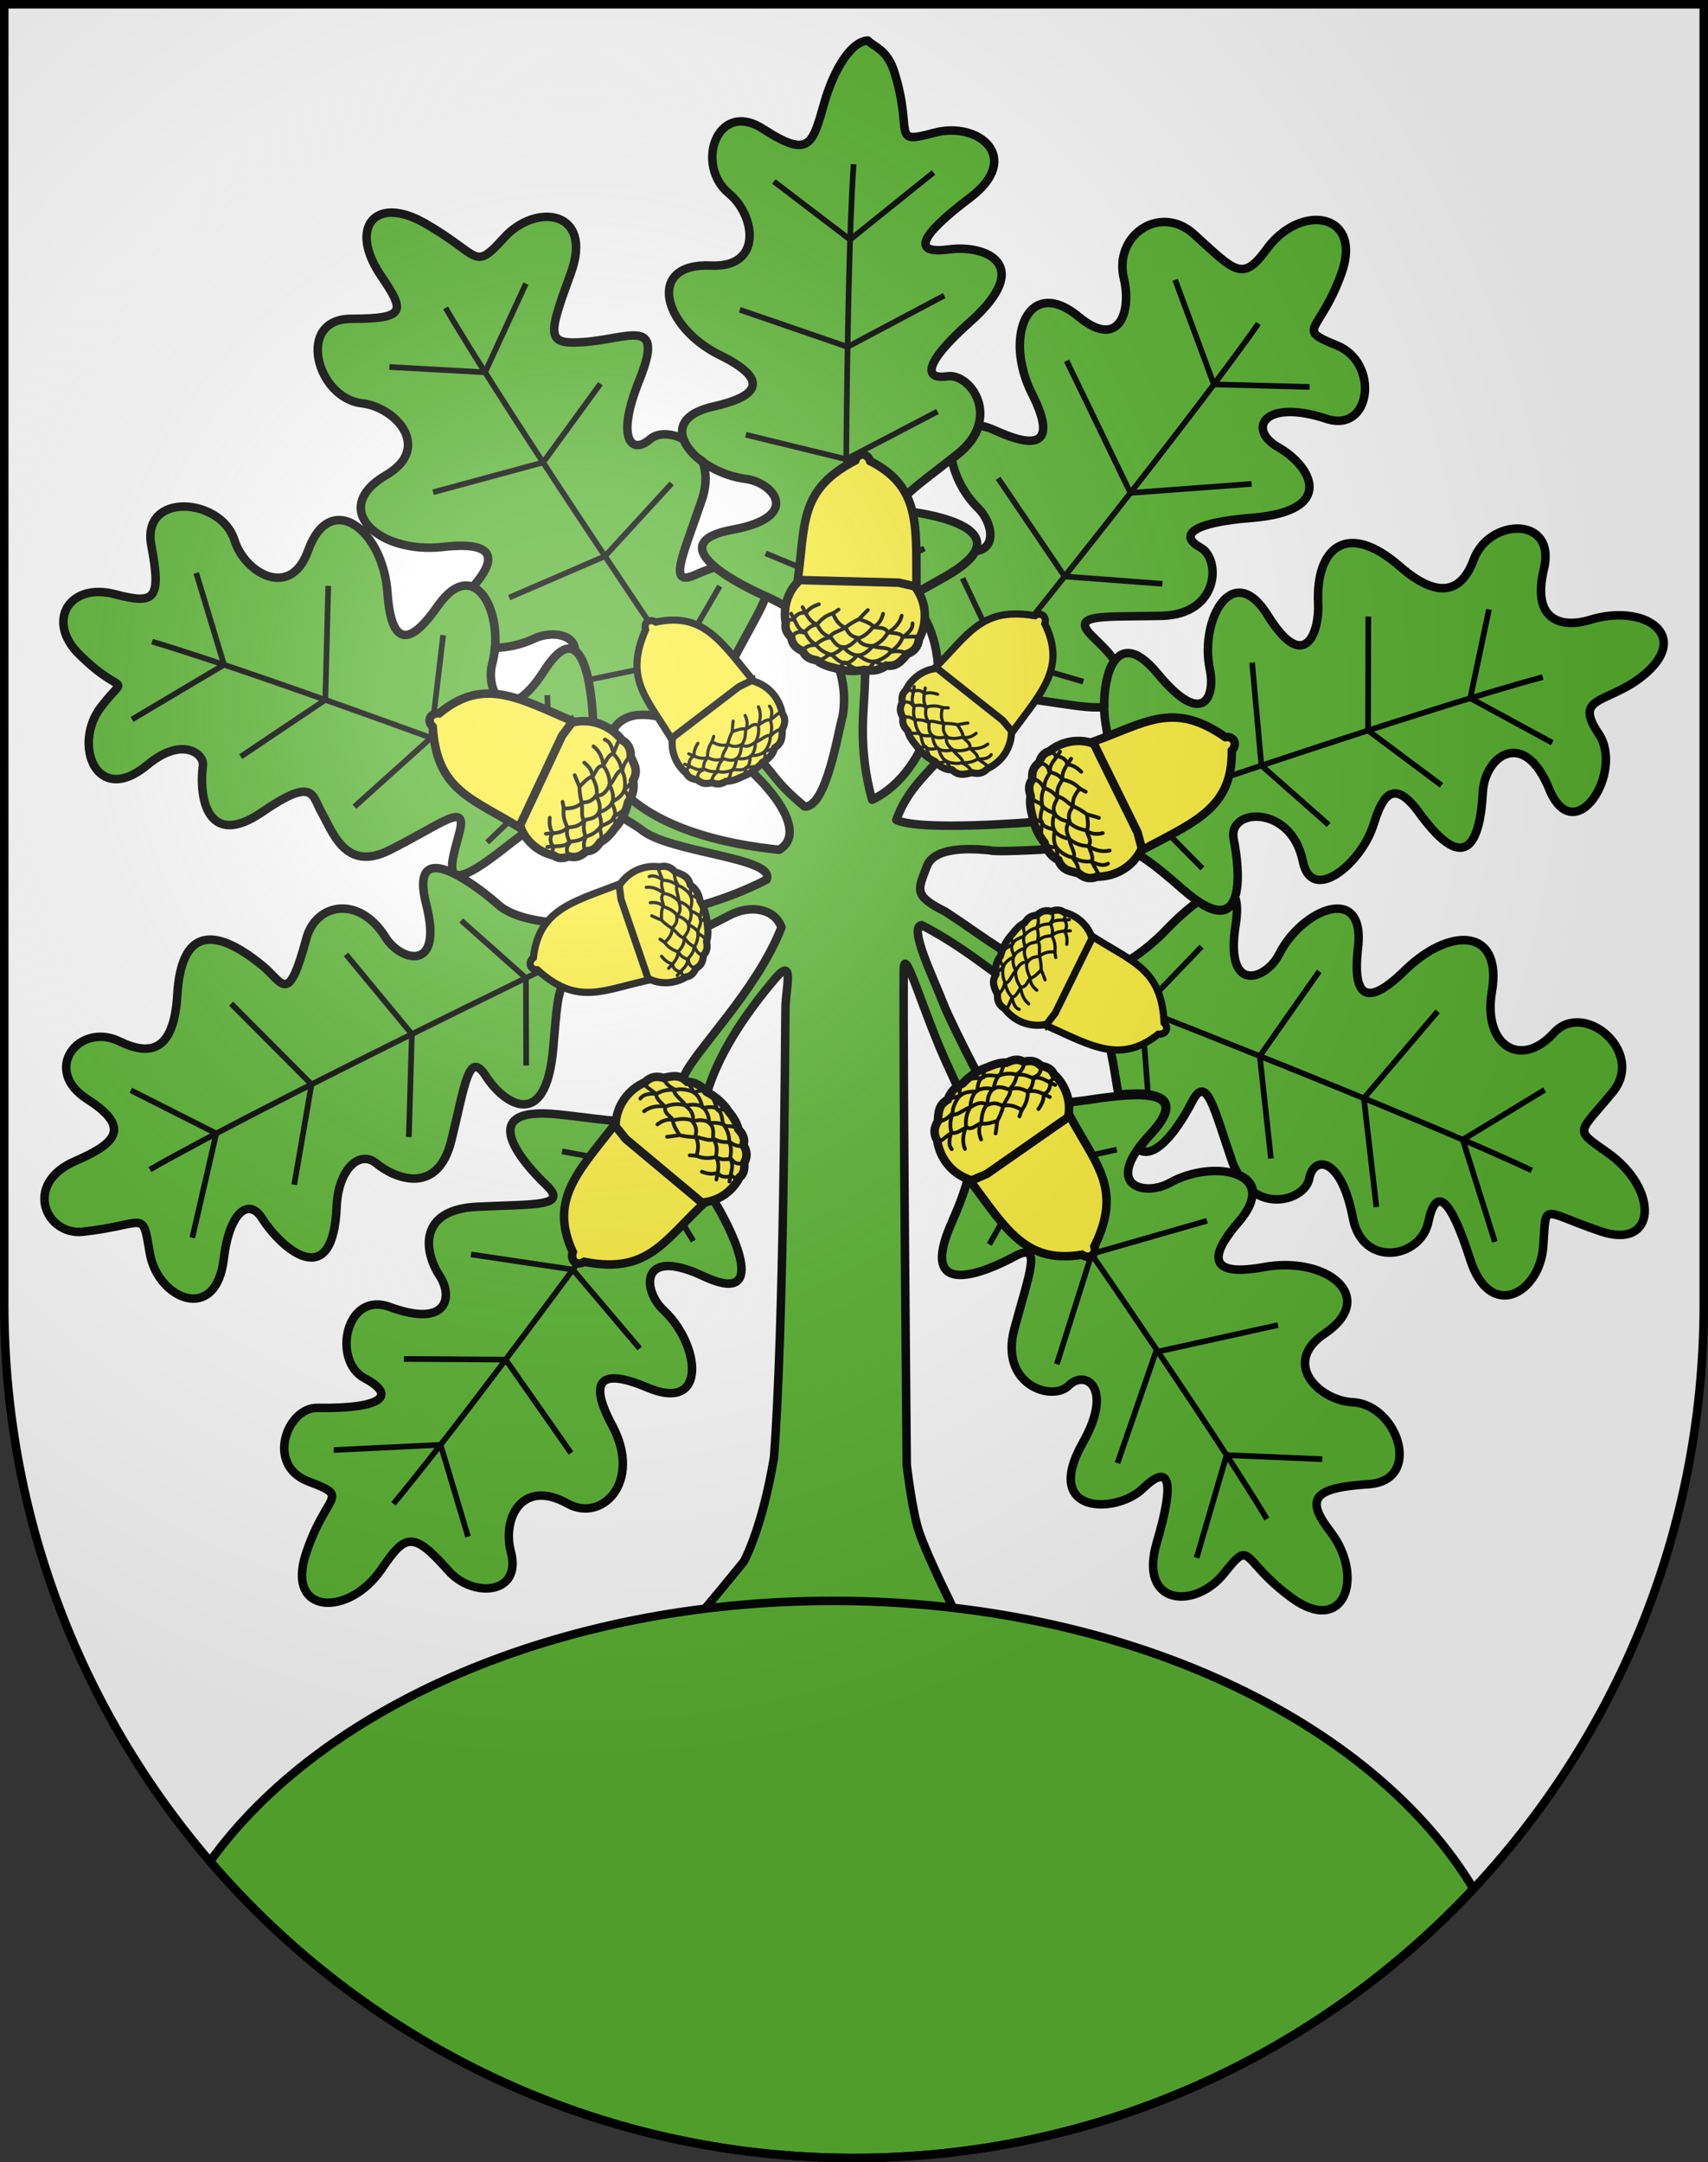 <?xml version="1.0" encoding="UTF-8" standalone="no"?>
<svg
   xmlns:dc="http://purl.org/dc/elements/1.1/"
   xmlns:cc="http://creativecommons.org/ns#"
   xmlns:rdf="http://www.w3.org/1999/02/22-rdf-syntax-ns#"
   xmlns:svg="http://www.w3.org/2000/svg"
   xmlns="http://www.w3.org/2000/svg"
   xmlns:xlink="http://www.w3.org/1999/xlink"
   xmlns:sodipodi="http://sodipodi.sourceforge.net/DTD/sodipodi-0.dtd"
   xmlns:inkscape="http://www.inkscape.org/namespaces/inkscape"
   height="763"
   width="603"
   version="1.0"
   id="svg20"
   sodipodi:version="0.32"
   inkscape:version="0.48.2 r9819"
   sodipodi:docname="Blason_commune_CH_Montanaire_(Vaud) 2.svg"
   inkscape:output_extension="org.inkscape.output.svg.inkscape"
   sodipodi:modified="true">
  <rect width="100%" height="100%" fill="#333333" stroke="none"/>
  <title
     id="title3046">Blason de la commune de Montanaire</title>
  <defs
     id="defs29">
    <linearGradient
       id="linearGradient2893">
      <stop
         style="stop-color: rgb(255, 255, 255); stop-opacity: 0.314;"
         offset="0"
         id="stop2895" />
      <stop
         id="stop2897"
         offset="0.19"
         style="stop-color: rgb(255, 255, 255); stop-opacity: 0.251;" />
      <stop
         style="stop-color: rgb(107, 107, 107); stop-opacity: 0.125;"
         offset="0.6"
         id="stop2901" />
      <stop
         style="stop-color: rgb(0, 0, 0); stop-opacity: 0.125;"
         offset="1"
         id="stop2899" />
    </linearGradient>
    <radialGradient
       inkscape:collect="always"
       xlink:href="#linearGradient2893"
       id="radialGradient3236"
       gradientUnits="userSpaceOnUse"
       gradientTransform="matrix(1.215, 1.53158e-24, 1.46468e-23, 1.267, -839.192, -490.489)"
       cx="858.042"
       cy="579.933"
       fx="858.042"
       fy="579.933"
       r="300" />
  </defs>
  <sodipodi:namedview
     inkscape:window-height="952"
     inkscape:window-width="1280"
     inkscape:pageshadow="2"
     inkscape:pageopacity="0.0"
     guidetolerance="10.0"
     gridtolerance="10.0"
     objecttolerance="10.0"
     borderopacity="1.0"
     bordercolor="#666666"
     pagecolor="#ffffff"
     id="base"
     inkscape:zoom="0.94898735"
     inkscape:cx="288.86521"
     inkscape:cy="388.76635"
     inkscape:window-x="-4"
     inkscape:window-y="-4"
     inkscape:current-layer="layer6"
     showgrid="false"
     inkscape:snap-global="true"
     inkscape:window-maximized="1"
     inkscape:object-paths="true" />
  <desc
     id="desc22">Coat of Arms of Yvorne Municipality</desc>
  <g
     inkscape:groupmode="layer"
     id="layer1"
     inkscape:label="Fond Argent"
     style="display:inline"
     sodipodi:insensitive="true">
    <path
       id="path1899"
       d="m 1.5,1.5 0,458.868 C 1.5,626.678 135.815,761.5 301.5,761.5 467.185,761.5 601.5,626.678 601.5,460.368 l 0,-458.868 -600,0 z"
       style="fill:#ffffff;fill-opacity:1"
       inkscape:connector-curvature="0" />
  </g>
  <g
     inkscape:label="Meubles Chene"
     id="g3149"
     inkscape:groupmode="layer"
     style="display:inline"
     sodipodi:insensitive="true">
    <path
       style="fill:#5ab532;fill-opacity:1;stroke:#000000;stroke-width:3;stroke-linecap:round;stroke-linejoin:round;stroke-miterlimit:4;stroke-opacity:1;stroke-dasharray:none"
       d="m 306.39,14.31 c -5.814,0.263 -11.977,10.009 -15.438,22.188 -4.176,14.695 -5.267,19.492 -21.531,9 -16.264,-10.492 -24.237,12.766 -12.031,22.812 9.249,7.613 12.117,26.234 -6.406,25.406 -23.038,-1.03 -17.011,21.635 3.094,31.562 8.52,4.207 22.379,12.661 -2.156,18.156 -22.751,5.096 -6.316,23.296 11.344,25.562 9.886,1.269 20.054,13.382 -4.594,17.906 -24.648,4.525 -1.021,17.909 11.094,23.219 30.54,13.384 28.918,36.046 27.719,42.656 -1.581,5.014 -5.637,32.311 -13.443,31.824 -11.607,-9.727 -9.752,-10.868 -19.947,-21.196 -16.393,-16.393 -9.29,-22.351 3.75,-47.312 1.101,-2.107 1.88,-3.932 2.531,-5.625 -0.187,-0.084 -0.342,-0.167 -0.531,-0.25 -3.029,-1.327 -6.78,-3.177 -10.312,-5.25 -1.766,-1.037 -3.458,-2.126 -5,-3.25 -0.748,-0.545 -1.48,-1.036 -2.135,-1.59 -2.417,0.878 -4.763,1.728 -6.552,2.559 -10.432,4.843 -4.831,-6.348 1.875,-26.094 1.926,-5.671 1.643,-10.219 0.281,-13.844 -0.649,-0.482 -1.425,-0.895 -2,-1.406 -1.424,-1.266 -2.602,-2.601 -3.469,-3.969 -0.433,-0.684 -0.796,-1.375 -1.062,-2.062 -0.029,-0.074 -0.036,-0.145 -0.062,-0.219 -4.279,-2.361 -9.213,-2.497 -11.938,-0.094 -6.333,5.588 -12.252,0.24 -3.75,-20.875 9.141,-22.7 -3.699,-14.524 -19.719,-13.406 -13.182,0.92 -12.696,-1.865 -4.5,-24.219 8.196,-22.354 -12.292,-24.982 -23.469,-12.688 -11.177,12.294 -8.047,6.267 -28.312,-5.188 -4.284,-2.422 -8.115,-3.547 -11.25,-3.594 -9.406,-0.141 -12.662,9.365 -4,22.219 8.38,12.435 9.308,15.25 -10.438,15.25 -19.746,0 -12.301,27.95 3.719,29.812 12.139,1.412 24.9,15.81 8.562,25.344 -20.32,11.858 -2.601,27.952 20.125,25.344 9.111,-1.045 24.047,-1.277 10.438,14.156 0.248,0.102 0.511,0.149 0.75,0.281 0.597,0.331 1.152,0.775 1.688,1.281 0.536,0.507 1.062,1.09 1.531,1.75 0.938,1.32 1.741,2.921 2.375,4.719 0.634,1.797 1.094,3.78 1.375,5.875 0.281,2.095 0.372,4.287 0.25,6.5 -0.02,0.356 -0.126,0.706 -0.156,1.062 4.54,-0.125 9.423,-1.139 13.781,-3.219 6.015,-2.871 14.53,-1.714 14.562,4.281 0.134,0.098 0.278,0.135 0.406,0.25 0.869,0.78 1.632,1.969 2.281,3.406 0.649,1.437 1.199,3.147 1.656,5 0.457,1.853 0.802,3.848 1.094,5.875 0.583,4.055 0.885,8.194 0.969,11.5 0.019,0.739 0.118,1.381 0.156,2.094 2.498,-0.236 5.145,-0.421 7.188,-0.75 13.69,-20.719 77.923,31.274 58.298,42.813 -14.848,-1.577 -63.739,-7.91 -65.666,-44.137 -0.333,-13.223 -3.802,-40.137 -17.312,-19.031 -13.51,21.106 -20.877,7.101 -18.312,-2.531 4.581,-17.205 -6.053,-39.29 -19.375,-20.156 -14.367,20.634 -16.953,4.603 -17.625,-4.875 -1.587,-22.366 -20.272,-36.529 -28.031,-14.812 -6.239,17.461 -22.419,7.753 -25.969,-3.688 -4.684,-15.099 -32.937,-17.212 -29.375,1.812 3.562,19.024 1.463,20.995 -12.75,17.25 -16.359,-4.31 -24.435,9.533 -12.812,21.094 16.177,16.091 17.485,5.889 7.656,18.875 -9.829,12.986 -1.538,35.196 16.438,20.312 12.607,-10.439 20.168,-3.755 19.688,0.031 -1.63,12.849 2.344,29.313 20.938,16.531 18.387,-12.64 17.572,-5.807 20.781,-0.188 4.106,7.189 8.515,21.475 24.094,13.688 18.284,-9.139 27.597,-17.424 24.812,-6.5 -2.785,10.924 -8.451,24.833 15.375,6.094 21.697,-17.065 29.763,-19.914 48.514,-7.077 9.665,8.462 48.08,9.926 44.478,17.839 -31.676,16.502 -80.963,20.432 -94.405,9.125 -4.027,-3.584 -10.043,-8.231 -15.375,-10.969 -0.074,-0.039 -0.183,-0.046 -0.25,-0.094 -0.018,-0.013 -0.013,-0.049 -0.031,-0.062 -7.61,-3.818 -13.704,-3.484 -10.094,10.719 6.173,24.287 -9.065,20.111 -14.344,11.656 -9.429,-15.103 -24.635,-11.995 -27.969,0.375 -6.542,24.277 -8.215,15.518 -15.594,9.531 -17.411,-14.128 -28.597,-12.676 -29.969,10.344 -1.204,20.213 -9.66,21.666 -20.438,16.438 -14.223,-6.9 -27.634,10.035 -11.312,20.438 16.322,10.402 9.134,15.98 -4.344,21.844 -18.575,8.082 -10.227,26.314 2.719,24.906 22.684,-2.466 20.926,-8.394 23.688,7.656 2.762,16.051 23.313,25.077 26.094,1.906 2.02,-16.834 8.923,-21.541 13.469,-14.375 6.938,10.937 25.107,26.653 26.375,-4 0.544,-13.146 8.046,-20.257 14.062,-15.281 6.38,5.276 21.61,11.636 26.469,-8.219 4.859,-19.854 6.116,-32.061 12.188,-22.562 6.071,9.499 21.146,20.263 23.75,-9.938 2.371,-27.502 1.158,-25.711 23.344,-30.625 13.489,-4.001 26.457,-9.665 38.781,-16.156 7.903,-4.215 16.33,-2.104 18.438,4.219 -8.826,22.534 -30.268,43.139 -34.312,52.313 -9.032,20.852 -17.016,16.542 -44.469,13.656 -30.146,-3.169 -12.488,17.113 -4.312,24.875 8.175,7.762 -4.022,6.712 -24.438,7.719 -20.416,1.006 -18.981,15.464 -13.094,24.438 4.541,6.923 3.26,18.588 -17.688,10.906 -15.607,-5.723 -20.343,19.046 -8.906,25.125 11.437,6.079 6.679,10.843 -16.656,10.5 -10.663,-0.157 -18.33,20.214 -3.094,25.969 15.236,5.755 6.23,3.827 -0.906,25.5 -7.136,21.673 15.106,22.299 26.562,5.594 8.313,-12.122 10.915,-14.198 23.688,0.344 8.609,9.802 26.172,8.586 22.094,-6.688 -3.09,-11.573 3.841,-25.975 20.031,-16.938 12.173,6.795 26.383,-7.694 15.812,-27.469 -4.479,-8.38 -10.806,-23.311 12.344,-13.5 21.466,9.098 18.697,-15.254 5.656,-27.375 -7.301,-6.786 -8.52,-22.572 14.156,-11.906 22.676,10.666 11.261,-13.975 4.5,-25.344 -15.213,-28.362 2.016,-57.508 20.938,-79.812 6.849,-7.903 3.579,3.718 3.51,10.531 -0.158,15.572 -0.628,113.623 -4.041,158.594 -4.29,25.674 -10.719,36.812 -10.719,36.812 0,0 -23.87,29.544 -27.031,31.125 l 21.938,24.281 88,3.156 0.031,-24.438 c 0,0 -16.473,-31.627 -20.906,-44.438 -2.544,-7.351 -4.438,-23.875 -4.438,-23.875 0,0 -1.332,-139.157 -1.076,-174.414 0.076,-10.457 6.65,14.671 16.173,34.919 9.523,20.248 11.857,28.925 0.692,54.171 -12.26,27.722 12.449,17.12 22.344,11.719 9.895,-5.401 5.146,5.884 -0.156,25.625 -5.302,19.741 13.38,25.838 19.219,19.969 5.839,-5.869 15.973,0.747 4.969,20.156 -14.489,25.556 11.894,25.209 21.188,16.188 9.294,-9.022 11.5,-3.293 4.906,19.094 -6.594,22.386 13.6,23.612 23.75,10.875 10.15,-12.737 5.56,-4.75 24,8.688 18.44,13.438 25.857,-7.535 13.469,-23.562 -8.988,-11.63 -5.751,-15.368 13.562,-16.625 19.314,-1.257 10.257,-28.104 -5.531,-28.906 -11.963,-0.608 -25.374,-13.853 -10,-24.219 19.121,-12.892 0.751,-27.498 -21.312,-23.5 -9.349,1.694 -25.499,3.151 -9.062,-15.875 15.242,-17.643 -8.777,-22.509 -24.312,-13.812 -8.698,4.869 -24.074,1.219 -6.969,-17.094 17.106,-18.313 -9.658,-13.953 -22.75,-12.062 -37.03,5.347 -38.489,-10.047 -38.489,-10.047 -4.727,-9 -10.464,-20.799 -11.692,-24.089 -3.688,-9.484 -12.382,-27.139 -7.64,-27.666 21.8,11.246 31.99,24.622 44.782,26.313 20.778,2.608 20.933,11.042 24.656,33.5 0.022,-0.002 0.041,0.002 0.062,0 2.036,-0.219 4.061,-0.359 5.969,-0.375 1.908,-0.016 3.532,0.02 5.25,0.375 1.329,0.275 2.873,0.695 3.844,1.344 0.485,0.324 0.89,0.722 1.188,1.156 0.297,0.434 0.482,0.914 0.562,1.469 0.081,0.555 0.039,1.189 -0.125,1.875 -0.164,0.686 -0.438,1.422 -0.875,2.25 -0.875,1.657 -2.331,3.617 -4.469,5.906 -1.857,1.988 -3.171,3.724 -4.312,5.375 6.537,4.189 15.171,-9.592 18.906,-16.844 5.162,-10.022 7.566,1.996 14.25,21.312 0.61,1.763 1.428,3.101 2.219,4.469 0.592,0.251 1.184,0.525 1.688,0.844 0.623,0.394 1.157,0.848 1.625,1.344 0.468,0.496 0.867,1.027 1.156,1.625 0.29,0.598 0.475,1.238 0.562,1.938 0.007,0.058 -0.006,0.129 0,0.188 8.159,5.805 18.737,1.348 19.875,-4.656 1.542,-8.134 11.211,-8.008 15.406,13.906 3.438,17.956 23.992,14.182 26.625,1.5 2.633,-12.682 7.651,-9.169 14.75,13.062 7.099,22.232 24.555,11.925 25.812,-4.312 1.258,-16.238 -1.352,-12.878 20.25,-5.531 19.823,6.742 20.907,-14.787 2.406,-27.812 -12.018,-8.462 -10.359,-6.371 1.906,-21.344 11.558,-14.11 -10.181,-32.543 -20.812,-20.844 -11.735,12.914 -25.062,4.258 -21.875,-14.438 3.875,-22.733 -14.79,-23.217 -30.812,-7.531 -6.79,6.647 -19.372,16.94 -16.438,-8.031 2.722,-23.155 -19.86,-13.695 -27.844,2.219 -4.469,8.909 -19.264,14.506 -15.375,-10.25 0.738,-4.7 0.585,-7.868 -0.188,-9.844 -0.018,0.055 -0.013,0.133 -0.031,0.188 -0.236,0.697 -0.535,1.346 -0.875,1.906 -0.34,0.56 -0.731,1.044 -1.188,1.438 -0.457,0.394 -0.976,0.71 -1.562,0.906 -0.586,0.196 -1.24,0.282 -1.969,0.25 -0.729,-0.032 -1.522,-0.179 -2.406,-0.469 -0.884,-0.29 -1.855,-0.734 -2.906,-1.312 -0.575,-0.316 -1.403,-1.059 -2.031,-1.469 -4.518,3.23 -9.21,7.725 -12.438,11.188 -31.002,30.255 -50.909,9.354 -76.777,-7.505 -11.591,-5.796 -9.765,-7.65 -6.603,-16.08 3.06,-8.161 20.47,-5.69 22.333,-5.604 0.9,0.676 17.895,-0.119 23.892,-0.604 22.65,-1.83 23.448,-3.713 44.219,14.469 22.808,19.966 20.051,-6.788 17.844,-17.844 -2.207,-11.055 20.369,-12.256 24.406,7.781 3.106,15.416 20.479,0.909 24.812,-12.375 2.568,-7.871 6.059,-18.763 16.25,-4.719 17.198,23.701 21.636,8.843 22.5,-7.188 0.697,-12.934 14.562,-22.815 23.406,-1.219 8.972,21.908 26.633,-5.953 17.5,-19.438 -9.133,-13.484 3.075,-10.441 15.438,-20.312 17.83,-14.238 0.853,-25.859 -18.5,-19.875 -9.309,2.879 -20.838,0.904 -16.281,-17.906 4.556,-18.811 -19.31,-18.175 -24.781,-3.344 -4.146,11.239 -12.141,14.519 -26.125,2.344 -18.53,-16.133 -29.747,-6.704 -28.781,13.312 0.458,9.491 -4.581,25.298 -17.844,3.938 -12.298,-19.807 -24.077,1.672 -20.406,19.094 2.055,9.753 -2.471,20.903 -18.406,1.562 -16.108,-19.551 -20.742,5.123 -18.312,18.125 C 397.038,291.357 367,289.781 367,289.781 l -0.031,0.125 c -1.783,0.154 -41.772,3.56 -50.531,-0.562 4.972,-13.875 15.117,-18.8 19.312,-27.688 9.566,-20.612 17.443,-16.123 44.812,-12.531 3.85,0.505 6.893,0.601 9.312,0.375 -0.019,-1.503 -0.01,-3.02 0.125,-4.531 0.171,-1.918 0.44,-3.795 0.875,-5.531 0.435,-1.736 0.639,-2.858 1.355,-4.195 0.219,-0.409 0.996,-1.796 1.242,-2.154 -2.501,-3.609 -5.621,-6.362 -7.972,-8.713 -7.973,-7.97 4.19,-6.582 24.625,-7.062 20.435,-0.48 20.997,-20.147 13.719,-24.094 -7.278,-3.947 -4.273,-8.7 17.969,-10.469 30.582,-2.431 20.839,-18.503 9.562,-24.875 -11.277,-6.372 -5.261,-17.39 16.906,-10.094 15.886,5.229 18.833,-19.73 3.75,-25.875 -15.083,-6.145 -6.129,-3.956 1.562,-25.438 4.807,-13.426 -2.079,-19.824 -10.812,-18.719 -5.24,0.663 -11.137,4.036 -15.594,10.188 -8.622,11.903 -11.358,7.632 -25.719,-5.344 -11.869,-10.724 -28.371,0.345 -24.688,15.719 2.791,11.649 -1.688,25.264 -15.969,13.438 -17.761,-14.709 -26.589,7.023 -16.531,27.062 4.262,8.492 10.202,23.591 -12.688,13.188 -2.329,-1.059 -4.31,-1.638 -6.094,-1.938 -0.046,0.159 -0.011,0.309 -0.062,0.469 -0.529,1.635 -1.357,3.317 -2.562,4.969 -1.205,1.652 -2.779,3.287 -4.781,4.875 -0.773,0.613 -1.317,1.042 -2.062,1.625 0.992,5.755 4.268,12.374 9.219,17.219 5.139,5.029 6.835,14.505 -0.938,15.25 -0.255,0.519 -0.484,1.041 -0.906,1.594 -0.565,0.739 -1.295,1.51 -2.188,2.312 -1.785,1.605 -4.268,3.348 -7.562,5.219 -4.371,2.482 -7.679,4.268 -11.062,6.125 1.038,2.167 2.433,5.822 3.404,7.554 6.081,10.247 6.625,24.111 3.111,36.598 -3.514,12.487 -11.086,23.598 -21.236,28.34 -5.135,-18.808 -2.743,-31.556 -2.514,-41.713 0.541,-22.717 4.215,-23.369 28.219,-37 26.359,-14.969 0.197,-21.196 -10.969,-22.75 -11.166,-1.554 -0.641,-7.768 15.375,-20.469 16.016,-12.701 4.624,-28.738 -3.562,-27.5 -8.186,1.238 -8.65,-4.339 8.031,-19.156 22.937,-20.374 5.464,-27.338 -7.375,-25.625 -12.839,1.713 -11.223,-4.193 7.406,-18.25 18.629,-14.057 3.145,-27.094 -12.594,-22.906 -15.739,4.188 -7.283,0.527 -14.094,-21.25 -2.554,-8.166 -6.937,-8.812 -9.406,-11.281 z"
       id="path3207"
       inkscape:connector-curvature="0"
       sodipodi:nodetypes="cssssssssscccscssscsscsscccssssssssssscsssssccsccssssccccsssssssssssssssssccccccsssssssssssssssssccccsssssssssssssssssccsccccccscszsssssssssssssssssscccccccassccsscsscsssccssssssssssssssccssscsscccscsssssssssssssssssssccccsccsscsssssssssssssssccsscscsssccsccssssssssssc" />
  </g>
  <g
     inkscape:groupmode="layer"
     id="layer9"
     inkscape:label="Meubles Nervures"
     style="display:inline"
     sodipodi:insensitive="true">
    <g
       id="g4523"
       transform="translate(-6,0)">
      <path
         inkscape:connector-curvature="0"
         id="path4321"
         d="m 244.998,397.874 c 0,0 -70.602,97.472 -100.107,132.773"
         style="fill:none;stroke:#000000;stroke-width:2;stroke-linecap:butt;stroke-linejoin:miter;stroke-miterlimit:4;stroke-opacity:1;stroke-dasharray:none" />
      <path
         sodipodi:nodetypes="ccc"
         inkscape:connector-curvature="0"
         id="path4335"
         d="m 204.428,406.304 30.401,5.539 15.965,26.073"
         style="fill:none;stroke:#000000;stroke-width:2;stroke-linecap:butt;stroke-linejoin:miter;stroke-miterlimit:4;stroke-opacity:1;stroke-dasharray:none" />
      <path
         sodipodi:nodetypes="ccc"
         inkscape:connector-curvature="0"
         id="path4337"
         d="m 172.289,442.659 35.955,5.348 23.582,27.845"
         style="fill:none;stroke:#000000;stroke-width:2;stroke-linecap:butt;stroke-linejoin:miter;stroke-miterlimit:4;stroke-opacity:1;stroke-dasharray:none" />
      <path
         sodipodi:nodetypes="ccc"
         inkscape:connector-curvature="0"
         id="path4339"
         d="m 148.579,479.54 35.954,0.232 23.056,32.961"
         style="fill:none;stroke:#000000;stroke-width:2;stroke-linecap:butt;stroke-linejoin:miter;stroke-miterlimit:4;stroke-opacity:1;stroke-dasharray:none" />
      <path
         sodipodi:nodetypes="ccc"
         inkscape:connector-curvature="0"
         id="path4341"
         d="m 123.816,511.679 37.737,-1.842 9.682,32.401"
         style="fill:none;stroke:#000000;stroke-width:2;stroke-linecap:butt;stroke-linejoin:miter;stroke-miterlimit:4;stroke-opacity:1;stroke-dasharray:none;marker-start:none" />
    </g>
    <g
       transform="matrix(0.176,-0.984,-0.984,-0.176,549.595,648.668)"
       style="display:inline"
       id="g4523-6">
      <path
         inkscape:connector-curvature="0"
         id="path4321-4"
         d="m 244.998,397.874 c 0,0 -70.602,97.472 -100.107,132.773"
         style="fill:none;stroke:#000000;stroke-width:2;stroke-linecap:butt;stroke-linejoin:miter;stroke-miterlimit:4;stroke-opacity:1;stroke-dasharray:none" />
      <path
         sodipodi:nodetypes="ccc"
         inkscape:connector-curvature="0"
         id="path4335-0"
         d="m 204.428,406.304 30.401,5.539 15.965,26.073"
         style="fill:none;stroke:#000000;stroke-width:2;stroke-linecap:butt;stroke-linejoin:miter;stroke-miterlimit:4;stroke-opacity:1;stroke-dasharray:none" />
      <path
         sodipodi:nodetypes="ccc"
         inkscape:connector-curvature="0"
         id="path4337-6"
         d="m 172.289,442.659 35.955,5.348 23.582,27.845"
         style="fill:none;stroke:#000000;stroke-width:2;stroke-linecap:butt;stroke-linejoin:miter;stroke-miterlimit:4;stroke-opacity:1;stroke-dasharray:none" />
      <path
         sodipodi:nodetypes="ccc"
         inkscape:connector-curvature="0"
         id="path4339-1"
         d="m 148.579,479.54 35.954,0.232 23.056,32.961"
         style="fill:none;stroke:#000000;stroke-width:2;stroke-linecap:butt;stroke-linejoin:miter;stroke-miterlimit:4;stroke-opacity:1;stroke-dasharray:none" />
      <path
         sodipodi:nodetypes="ccc"
         inkscape:connector-curvature="0"
         id="path4341-8"
         d="m 123.816,511.679 37.737,-1.842 9.682,32.401"
         style="fill:none;stroke:#000000;stroke-width:2;stroke-linecap:butt;stroke-linejoin:miter;stroke-miterlimit:4;stroke-opacity:1;stroke-dasharray:none;marker-start:none" />
    </g>
    <g
       transform="matrix(0.834,-0.552,-0.552,-0.834,225.785,748.954)"
       style="display:inline"
       id="g4523-6-9">
      <path
         inkscape:connector-curvature="0"
         id="path4321-4-8"
         d="m 244.998,397.874 c 0,0 -70.602,97.472 -100.107,132.773"
         style="fill:none;stroke:#000000;stroke-width:2;stroke-linecap:butt;stroke-linejoin:miter;stroke-miterlimit:4;stroke-opacity:1;stroke-dasharray:none" />
      <path
         sodipodi:nodetypes="ccc"
         inkscape:connector-curvature="0"
         id="path4335-0-4"
         d="m 204.428,406.304 30.401,5.539 15.965,26.073"
         style="fill:none;stroke:#000000;stroke-width:2;stroke-linecap:butt;stroke-linejoin:miter;stroke-miterlimit:4;stroke-opacity:1;stroke-dasharray:none" />
      <path
         sodipodi:nodetypes="ccc"
         inkscape:connector-curvature="0"
         id="path4337-6-1"
         d="m 172.289,442.659 35.955,5.348 23.582,27.845"
         style="fill:none;stroke:#000000;stroke-width:2;stroke-linecap:butt;stroke-linejoin:miter;stroke-miterlimit:4;stroke-opacity:1;stroke-dasharray:none" />
      <path
         sodipodi:nodetypes="ccc"
         inkscape:connector-curvature="0"
         id="path4339-1-4"
         d="m 148.579,479.54 35.954,0.232 23.056,32.961"
         style="fill:none;stroke:#000000;stroke-width:2;stroke-linecap:butt;stroke-linejoin:miter;stroke-miterlimit:4;stroke-opacity:1;stroke-dasharray:none" />
      <path
         sodipodi:nodetypes="ccc"
         inkscape:connector-curvature="0"
         id="path4341-8-3"
         d="m 123.816,511.679 37.737,-1.842 9.682,32.401"
         style="fill:none;stroke:#000000;stroke-width:2;stroke-linecap:butt;stroke-linejoin:miter;stroke-miterlimit:4;stroke-opacity:1;stroke-dasharray:none;marker-start:none" />
    </g>
    <path
       style="fill:none;stroke:#000000;stroke-width:2;stroke-linecap:butt;stroke-linejoin:miter;stroke-miterlimit:4;stroke-opacity:1;stroke-dasharray:none"
       d="m 248.279,247.845 c 0,0 -67.757,-99.47 -90.962,-139.198"
       id="path4321-4-80"
       inkscape:connector-curvature="0" />
    <path
       style="fill:none;stroke:#000000;stroke-width:2;stroke-linecap:butt;stroke-linejoin:miter;stroke-miterlimit:4;stroke-opacity:1;stroke-dasharray:none"
       d="m 254.105,206.821 -15.52,26.721 -29.942,6.178"
       id="path4335-0-8"
       inkscape:connector-curvature="0"
       sodipodi:nodetypes="ccc" />
    <path
       style="fill:none;stroke:#000000;stroke-width:2;stroke-linecap:butt;stroke-linejoin:miter;stroke-miterlimit:4;stroke-opacity:1;stroke-dasharray:none"
       d="m 237.136,170.592 -23.556,25.678 -33.82,14.606"
       id="path4337-6-7"
       inkscape:connector-curvature="0"
       sodipodi:nodetypes="ccc" />
    <path
       style="fill:none;stroke:#000000;stroke-width:2;stroke-linecap:butt;stroke-linejoin:miter;stroke-miterlimit:4;stroke-opacity:1;stroke-dasharray:none"
       d="m 211.969,135.408 -20.234,27.784 -38.826,10.514"
       id="path4339-1-7"
       inkscape:connector-curvature="0"
       sodipodi:nodetypes="ccc" />
    <path
       style="fill:none;stroke:#000000;stroke-width:2;stroke-linecap:butt;stroke-linejoin:miter;stroke-miterlimit:4;stroke-opacity:1;stroke-dasharray:none;marker-start:none"
       d="m 185.66,100.096 -14.416,31.283 -33.764,-1.879"
       id="path4341-8-8"
       inkscape:connector-curvature="0"
       sodipodi:nodetypes="ccc" />
    <g
       id="g4657"
       transform="matrix(1,-0.024,0.024,1,-8.529,6.864)">
      <path
         inkscape:connector-curvature="0"
         id="path4321-4-83"
         d="m 301.669,224.607 c 0,0 2.624,-120.327 6.811,-166.143"
         style="fill:none;stroke:#000000;stroke-width:2;stroke-linecap:butt;stroke-linejoin:miter;stroke-miterlimit:4;stroke-opacity:1;stroke-dasharray:none" />
      <path
         sodipodi:nodetypes="ccc"
         inkscape:connector-curvature="0"
         id="path4335-0-7"
         d="m 330.241,194.597 -28.154,12.736 -27.961,-12.363"
         style="fill:none;stroke:#000000;stroke-width:2;stroke-linecap:butt;stroke-linejoin:miter;stroke-miterlimit:4;stroke-opacity:1;stroke-dasharray:none" />
      <path
         sodipodi:nodetypes="ccc"
         inkscape:connector-curvature="0"
         id="path4337-6-10"
         d="M 335.996,146.415 303.382,162.468 268.148,152.981"
         style="fill:none;stroke:#000000;stroke-width:2;stroke-linecap:butt;stroke-linejoin:miter;stroke-miterlimit:4;stroke-opacity:1;stroke-dasharray:none" />
      <path
         sodipodi:nodetypes="ccc"
         inkscape:connector-curvature="0"
         id="path4339-1-73"
         d="m 339.361,105.576 -34.546,17.28 -37.712,-13.995"
         style="fill:none;stroke:#000000;stroke-width:2;stroke-linecap:butt;stroke-linejoin:miter;stroke-miterlimit:4;stroke-opacity:1;stroke-dasharray:none" />
      <path
         sodipodi:nodetypes="ccc"
         inkscape:connector-curvature="0"
         id="path4341-8-4"
         d="M 336.603,62.076 306.613,85.056 280.22,63.915"
         style="fill:none;stroke:#000000;stroke-width:2;stroke-linecap:butt;stroke-linejoin:miter;stroke-miterlimit:4;stroke-opacity:1;stroke-dasharray:none;marker-start:none" />
    </g>
    <g
       transform="matrix(0.261,0.965,0.965,-0.261,-105.608,112.821)"
       style="display:inline"
       id="g4523-6-96">
      <path
         inkscape:connector-curvature="0"
         id="path4321-4-5"
         d="m 244.998,397.874 c 0,0 -70.602,97.472 -100.107,132.773"
         style="fill:none;stroke:#000000;stroke-width:2;stroke-linecap:butt;stroke-linejoin:miter;stroke-miterlimit:4;stroke-opacity:1;stroke-dasharray:none" />
      <path
         sodipodi:nodetypes="ccc"
         inkscape:connector-curvature="0"
         id="path4335-0-1"
         d="m 204.428,406.304 30.401,5.539 15.965,26.073"
         style="fill:none;stroke:#000000;stroke-width:2;stroke-linecap:butt;stroke-linejoin:miter;stroke-miterlimit:4;stroke-opacity:1;stroke-dasharray:none" />
      <path
         sodipodi:nodetypes="ccc"
         inkscape:connector-curvature="0"
         id="path4337-6-0"
         d="m 173.624,427.63 39.605,13.634 11.51,32.646"
         style="fill:none;stroke:#000000;stroke-width:2;stroke-linecap:butt;stroke-linejoin:miter;stroke-miterlimit:4;stroke-opacity:1;stroke-dasharray:none" />
      <path
         sodipodi:nodetypes="ccc"
         inkscape:connector-curvature="0"
         id="path4339-1-9"
         d="m 139.921,461.814 50.912,9.575 8.096,42.145"
         style="fill:none;stroke:#000000;stroke-width:2;stroke-linecap:butt;stroke-linejoin:miter;stroke-miterlimit:4;stroke-opacity:1;stroke-dasharray:none" />
      <path
         sodipodi:nodetypes="ccc"
         inkscape:connector-curvature="0"
         id="path4341-8-9"
         d="m 122.356,506.285 39.198,3.552 9.682,32.401"
         style="fill:none;stroke:#000000;stroke-width:2;stroke-linecap:butt;stroke-linejoin:miter;stroke-miterlimit:4;stroke-opacity:1;stroke-dasharray:none;marker-start:none" />
    </g>
    <g
       style="display:inline"
       id="g4657-6"
       transform="matrix(0.346,0.938,-0.938,0.346,492.762,-70.652)">
      <path
         inkscape:connector-curvature="0"
         id="path4321-4-83-8"
         d="m 301.669,224.607 c 0,0 2.624,-120.327 6.811,-166.143"
         style="fill:none;stroke:#000000;stroke-width:2;stroke-linecap:butt;stroke-linejoin:miter;stroke-miterlimit:4;stroke-opacity:1;stroke-dasharray:none" />
      <path
         sodipodi:nodetypes="ccc"
         inkscape:connector-curvature="0"
         id="path4335-0-7-3"
         d="m 330.241,194.597 -28.154,12.736 -27.961,-12.363"
         style="fill:none;stroke:#000000;stroke-width:2;stroke-linecap:butt;stroke-linejoin:miter;stroke-miterlimit:4;stroke-opacity:1;stroke-dasharray:none" />
      <path
         sodipodi:nodetypes="ccc"
         inkscape:connector-curvature="0"
         id="path4337-6-10-4"
         d="m 331.248,147.443 -27.866,15.026 -35.234,-9.488"
         style="fill:none;stroke:#000000;stroke-width:2;stroke-linecap:butt;stroke-linejoin:miter;stroke-miterlimit:4;stroke-opacity:1;stroke-dasharray:none" />
      <path
         sodipodi:nodetypes="ccc"
         inkscape:connector-curvature="0"
         id="path4339-1-73-8"
         d="m 331.946,105.221 -27.132,17.634 -37.712,-13.995"
         style="fill:none;stroke:#000000;stroke-width:2;stroke-linecap:butt;stroke-linejoin:miter;stroke-miterlimit:4;stroke-opacity:1;stroke-dasharray:none" />
      <path
         sodipodi:nodetypes="ccc"
         inkscape:connector-curvature="0"
         id="path4341-8-4-4"
         d="M 331.377,63.324 306.613,85.056 279.5,68.017"
         style="fill:none;stroke:#000000;stroke-width:2;stroke-linecap:butt;stroke-linejoin:miter;stroke-miterlimit:4;stroke-opacity:1;stroke-dasharray:none;marker-start:none" />
    </g>
    <g
       style="display:inline"
       id="g4657-9"
       transform="matrix(-0.342,0.94,-0.94,-0.342,701.232,143.042)">
      <path
         inkscape:connector-curvature="0"
         id="path4321-4-83-9"
         d="m 301.669,224.607 c 0,0 2.624,-120.327 6.811,-166.143"
         style="fill:none;stroke:#000000;stroke-width:2;stroke-linecap:butt;stroke-linejoin:miter;stroke-miterlimit:4;stroke-opacity:1;stroke-dasharray:none" />
      <path
         sodipodi:nodetypes="ccc"
         inkscape:connector-curvature="0"
         id="path4335-0-7-2"
         d="m 330.241,194.597 -28.154,12.736 -27.961,-12.363"
         style="fill:none;stroke:#000000;stroke-width:2;stroke-linecap:butt;stroke-linejoin:miter;stroke-miterlimit:4;stroke-opacity:1;stroke-dasharray:none" />
      <path
         sodipodi:nodetypes="ccc"
         inkscape:connector-curvature="0"
         id="path4337-6-10-5"
         d="M 335.996,146.415 303.382,162.468 268.148,152.981"
         style="fill:none;stroke:#000000;stroke-width:2;stroke-linecap:butt;stroke-linejoin:miter;stroke-miterlimit:4;stroke-opacity:1;stroke-dasharray:none" />
      <path
         sodipodi:nodetypes="ccc"
         inkscape:connector-curvature="0"
         id="path4339-1-73-5"
         d="m 339.361,105.576 -34.546,17.28 -37.712,-13.995"
         style="fill:none;stroke:#000000;stroke-width:2;stroke-linecap:butt;stroke-linejoin:miter;stroke-miterlimit:4;stroke-opacity:1;stroke-dasharray:none" />
      <path
         sodipodi:nodetypes="ccc"
         inkscape:connector-curvature="0"
         id="path4341-8-4-3"
         d="M 336.603,62.076 306.613,85.056 280.22,63.915"
         style="fill:none;stroke:#000000;stroke-width:2;stroke-linecap:butt;stroke-linejoin:miter;stroke-miterlimit:4;stroke-opacity:1;stroke-dasharray:none;marker-start:none" />
    </g>
    <g
       style="display:inline"
       id="g4657-3"
       transform="matrix(-0.806,0.591,-0.591,-0.806,730.446,400.82)">
      <path
         inkscape:connector-curvature="0"
         id="path4321-4-83-3"
         d="m 301.669,224.607 c 0,0 2.624,-120.327 6.811,-166.143"
         style="fill:none;stroke:#000000;stroke-width:2;stroke-linecap:butt;stroke-linejoin:miter;stroke-miterlimit:4;stroke-opacity:1;stroke-dasharray:none" />
      <path
         sodipodi:nodetypes="ccc"
         inkscape:connector-curvature="0"
         id="path4335-0-7-7"
         d="m 330.241,194.597 -28.154,12.736 -27.961,-12.363"
         style="fill:none;stroke:#000000;stroke-width:2;stroke-linecap:butt;stroke-linejoin:miter;stroke-miterlimit:4;stroke-opacity:1;stroke-dasharray:none" />
      <path
         sodipodi:nodetypes="ccc"
         inkscape:connector-curvature="0"
         id="path4337-6-10-43"
         d="m 335.996,146.415 -32.974,24.105 -39.761,-14.655"
         style="fill:none;stroke:#000000;stroke-width:2;stroke-linecap:butt;stroke-linejoin:miter;stroke-miterlimit:4;stroke-opacity:1;stroke-dasharray:none" />
      <path
         sodipodi:nodetypes="ccc"
         inkscape:connector-curvature="0"
         id="path4339-1-73-80"
         d="m 339.361,105.576 -34.106,23.609 -40.436,-17.84"
         style="fill:none;stroke:#000000;stroke-width:2;stroke-linecap:butt;stroke-linejoin:miter;stroke-miterlimit:4;stroke-opacity:1;stroke-dasharray:none" />
      <path
         sodipodi:nodetypes="ccc"
         inkscape:connector-curvature="0"
         id="path4341-8-4-8"
         d="M 336.603,62.076 306.613,85.056 280.22,63.915"
         style="fill:none;stroke:#000000;stroke-width:2;stroke-linecap:butt;stroke-linejoin:miter;stroke-miterlimit:4;stroke-opacity:1;stroke-dasharray:none;marker-start:none" />
    </g>
  </g>
  <g
     inkscape:groupmode="layer"
     id="layer8"
     inkscape:label="Meubles Glands"
     style="display:inline"
     sodipodi:insensitive="true">
    <g
       id="g3903"
       transform="translate(-6,0)">
      <g
         id="g3917"
         transform="matrix(0.969,0.247,-0.247,0.969,104.191,-38.892)">
        <path
           d="m 224.583,388.685 c -9.331,22.242 -18.551,34.681 -5.048,51.426 -0.25,3.082 2.555,4.632 4.758,2.369 25.144,-1.474 25.466,-16.303 39.942,-36.527 l -39.651,-17.268 z"
           style="fill:#fcef3c;fill-opacity:1;fill-rule:evenodd;stroke:#000000;stroke-width:3;stroke-linecap:butt;stroke-linejoin:miter;stroke-miterlimit:4;stroke-opacity:1;stroke-dasharray:none"
           id="path4541"
           inkscape:connector-curvature="0" />
        <path
           d="m 223.17,393.333 4.68,3.525 27.845,13.323 3.59,1.752 c 5.169,-1.508 9.496,-6.105 10.803,-11.875 1.138,-1.488 1.092,-3.31 0.32,-5.29 0.75,-2.857 -0.289,-4.512 -1.794,-6.145 0.059,-2.693 -1.687,-3.941 -3.156,-4.996 -0.819,-1.735 -2.58,-3.524 -4.85,-5.165 -2.344,-2.174 -5.551,-3.916 -9.129,-4.743 -2.509,-1.819 -5.198,-2.331 -7.649,-1.798 -3.054,-1.757 -4.961,-0.996 -8.429,0.737 -2.516,-0.144 -4.602,0.745 -5.933,3.078 -4.995,3.903 -7.915,10.39 -6.297,17.596 z"
           style="fill:#fcef3c;fill-opacity:1;fill-rule:evenodd;stroke:#000000;stroke-width:3;stroke-linecap:butt;stroke-linejoin:miter;stroke-miterlimit:4;stroke-opacity:1;stroke-dasharray:none"
           id="path4543"
           inkscape:connector-curvature="0" />
        <path
           d="m 262.362,402.813 c -0.207,-3.354 -0.187,-5.776 -2.145,-7.658 -0.217,-2.13 -0.225,-4.015 -2.573,-6.04 -0.474,-1.567 -0.36,-3.94 -2.749,-5.085 -0.184,-0.526 -0.587,-3.178 -3.825,-5.087 -1.193,-2.102 -2.224,-3.279 -4.264,-4.171 -0.758,-1.004 -2.449,-2.362 -2.742,-2.643"
           style="fill:none;stroke:#000000;stroke-width:1.332;stroke-linecap:round;stroke-linejoin:miter;stroke-miterlimit:4;stroke-opacity:1;stroke-dasharray:none"
           id="path4567"
           inkscape:connector-curvature="0" />
        <path
           d="m 241.753,392.485 c 1.431,-0.48 2.797,-1.139 4.171,-1.669 1.419,0.023 3.06,-0.116 5.623,-0.715 2.349,-0.402 5.056,0.445 6.4,-0.961 2.624,0.678 4.443,0.017 5.796,-0.349 2.383,1.152 3.849,0.454 5.267,0.185"
           style="fill:none;stroke:#000000;stroke-width:1.332;stroke-linecap:round;stroke-linejoin:miter;stroke-miterlimit:4;stroke-opacity:1;stroke-dasharray:none"
           id="path4555"
           inkscape:connector-curvature="0" />
        <path
           d="m 251.13,396.852 c 0.791,-0.144 1.574,-0.294 2.351,-0.446 2.645,0.481 4.802,-0.297 6.846,-1.284 2.546,0.797 3.881,-0.401 5.389,-0.619 1.373,1.157 2.693,1.323 4.69,0.218"
           style="fill:none;stroke:#000000;stroke-width:1.332;stroke-linecap:round;stroke-linejoin:miter;stroke-miterlimit:4;stroke-opacity:1;stroke-dasharray:none"
           id="path4557"
           inkscape:connector-curvature="0" />
        <path
           d="m 256.708,401.411 c 2.548,0.251 4.043,-0.106 5.462,-1.01 1.458,1.194 3.165,1.029 5.087,-0.234 1.12,0.658 1.542,0.198 2.769,0.375"
           style="fill:none;stroke:#000000;stroke-width:1.332;stroke-linecap:round;stroke-linejoin:miter;stroke-miterlimit:4;stroke-opacity:1;stroke-dasharray:none"
           id="path4559"
           inkscape:connector-curvature="0" />
        <path
           d="m 237.38,389.09 c 0.868,-1.125 2.663,-2.936 5.07,-2.832 2.014,-0.903 3.913,-1.919 6.95,-1.437 2.019,-1.063 3.947,-1.45 5.713,-0.802 1.853,-0.471 3.651,-1.129 5.937,-0.334 1.376,-0.332 2.772,-0.813 4.355,0.121"
           style="fill:none;stroke:#000000;stroke-width:1.332;stroke-linecap:round;stroke-linejoin:round;stroke-miterlimit:4;stroke-opacity:1;stroke-dasharray:none"
           id="path4561"
           inkscape:connector-curvature="0" />
        <path
           d="m 231.648,385.774 c 1.79,-2.284 4.35,-3.138 6.936,-3.487 2.591,-1.84 4.79,-2.2 7.042,-2.121 1.072,-0.825 4.51,-1.78 6.039,-0.674 2.253,-1.213 4.355,-1.55 5.194,-0.521 1.431,-0.833 2.623,-0.967 3.975,-0.125"
           style="fill:none;stroke:#000000;stroke-width:1.332;stroke-linecap:round;stroke-linejoin:round;stroke-miterlimit:4;stroke-opacity:1;stroke-dasharray:none"
           id="path4563"
           inkscape:connector-curvature="0" />
        <path
           d="m 229.279,381.762 c 0.583,-1.713 2.569,-2.568 5.126,-3.029 1.493,-1.506 3.404,-2.573 6.02,-2.884 1.646,-1.311 5.781,-1.295 6.752,-0.811 1.133,-1.125 3.66,-2.176 5.307,-0.838"
           style="fill:none;stroke:#000000;stroke-width:1.332;stroke-linecap:round;stroke-linejoin:miter;stroke-miterlimit:4;stroke-opacity:1;stroke-dasharray:none"
           id="path4565"
           inkscape:connector-curvature="0" />
        <path
           d="m 267.001,402.352 c -0.034,-0.673 -0.174,-1.498 -0.183,-2.163 -0.03,-2.283 -0.007,-4.487 -1.61,-5.631 -0.147,-2.451 -0.505,-4.274 -1.787,-5.64 -0.028,-0.961 -0.986,-3.748 -3.576,-5.588 -0.935,-1.954 -1.553,-4.092 -3.224,-4.509 -1.53,-1.958 -2.192,-4.051 -4.548,-4.896"
           style="fill:none;stroke:#000000;stroke-width:1.332;stroke-linecap:round;stroke-linejoin:miter;stroke-miterlimit:4;stroke-opacity:1;stroke-dasharray:none"
           id="path4569"
           inkscape:connector-curvature="0" />
        <path
           d="m 253.469,396.517 c 0.088,-2.339 -0.11,-4.55 -2.017,-6.617 -0.135,-1.688 -0.178,-3.289 -2.386,-4.868 0.2,-2.032 -1.09,-3.571 -3.541,-4.729 -1.795,-1.878 -5.379,-2.66 -5.501,-4.706 -2.862,-0.655 -3.708,-1.879 -4.919,-2.865"
           style="fill:none;stroke:#000000;stroke-width:1.332;stroke-linecap:round;stroke-linejoin:miter;stroke-miterlimit:4;stroke-opacity:1;stroke-dasharray:none"
           id="path4571"
           inkscape:connector-curvature="0" />
        <path
           d="m 229.057,376.21 c 0.696,0.913 2.942,1.547 5.239,2.582 0.518,2.112 3.041,2.561 4.252,3.781 0.211,2.056 1.743,2.189 3.618,3.489 0.73,2.175 2.508,3.546 3.494,4.567"
           style="fill:none;stroke:#000000;stroke-width:1.332;stroke-linecap:round;stroke-linejoin:miter;stroke-miterlimit:4;stroke-opacity:1;stroke-dasharray:none"
           id="path4573"
           inkscape:connector-curvature="0" />
      </g>
      <g
         id="g3917-1"
         transform="matrix(0.493,-0.87,0.87,0.493,-103.156,416.788)"
         inkscape:transform-center-x="22.727664"
         inkscape:transform-center-y="-17.359288">
        <path
           d="m 224.583,388.685 c -9.331,22.242 -18.551,34.681 -5.048,51.426 -0.25,3.082 2.555,4.632 4.758,2.369 25.144,-1.474 25.466,-16.303 39.942,-36.527 l -39.651,-17.268 z"
           style="fill:#fcef3c;fill-opacity:1;fill-rule:evenodd;stroke:#000000;stroke-width:3;stroke-linecap:butt;stroke-linejoin:miter;stroke-miterlimit:4;stroke-opacity:1;stroke-dasharray:none"
           id="path4541-7"
           inkscape:connector-curvature="0" />
        <path
           d="m 223.17,393.333 4.68,3.525 27.845,13.323 3.59,1.752 c 5.169,-1.508 9.496,-6.105 10.803,-11.875 1.138,-1.488 1.092,-3.31 0.32,-5.29 0.75,-2.857 -0.289,-4.512 -1.794,-6.145 0.059,-2.693 -1.687,-3.941 -3.156,-4.996 -0.819,-1.735 -2.58,-3.524 -4.85,-5.165 -2.344,-2.174 -5.551,-3.916 -9.129,-4.743 -2.509,-1.819 -5.198,-2.331 -7.649,-1.798 -3.054,-1.757 -4.961,-0.996 -8.429,0.737 -2.516,-0.144 -4.602,0.745 -5.933,3.078 -4.995,3.903 -7.915,10.39 -6.297,17.596 z"
           style="fill:#fcef3c;fill-opacity:1;fill-rule:evenodd;stroke:#000000;stroke-width:3;stroke-linecap:butt;stroke-linejoin:miter;stroke-miterlimit:4;stroke-opacity:1;stroke-dasharray:none"
           id="path4543-4"
           inkscape:connector-curvature="0" />
        <path
           d="m 262.362,402.813 c -0.207,-3.354 -0.187,-5.776 -2.145,-7.658 -0.217,-2.13 -0.225,-4.015 -2.573,-6.04 -0.474,-1.567 -0.36,-3.94 -2.749,-5.085 -0.184,-0.526 -0.587,-3.178 -3.825,-5.087 -1.193,-2.102 -2.224,-3.279 -4.264,-4.171 -0.758,-1.004 -2.449,-2.362 -2.742,-2.643"
           style="fill:none;stroke:#000000;stroke-width:1.332;stroke-linecap:round;stroke-linejoin:miter;stroke-miterlimit:4;stroke-opacity:1;stroke-dasharray:none"
           id="path4567-0"
           inkscape:connector-curvature="0" />
        <path
           d="m 241.753,392.485 c 1.431,-0.48 2.797,-1.139 4.171,-1.669 1.419,0.023 3.06,-0.116 5.623,-0.715 2.349,-0.402 5.056,0.445 6.4,-0.961 2.624,0.678 4.443,0.017 5.796,-0.349 2.383,1.152 3.849,0.454 5.267,0.185"
           style="fill:none;stroke:#000000;stroke-width:1.332;stroke-linecap:round;stroke-linejoin:miter;stroke-miterlimit:4;stroke-opacity:1;stroke-dasharray:none"
           id="path4555-9"
           inkscape:connector-curvature="0" />
        <path
           d="m 251.13,396.852 c 0.791,-0.144 1.574,-0.294 2.351,-0.446 2.645,0.481 4.802,-0.297 6.846,-1.284 2.546,0.797 3.881,-0.401 5.389,-0.619 1.373,1.157 2.693,1.323 4.69,0.218"
           style="fill:none;stroke:#000000;stroke-width:1.332;stroke-linecap:round;stroke-linejoin:miter;stroke-miterlimit:4;stroke-opacity:1;stroke-dasharray:none"
           id="path4557-4"
           inkscape:connector-curvature="0" />
        <path
           d="m 256.708,401.411 c 2.548,0.251 4.043,-0.106 5.462,-1.01 1.458,1.194 3.165,1.029 5.087,-0.234 1.12,0.658 1.542,0.198 2.769,0.375"
           style="fill:none;stroke:#000000;stroke-width:1.332;stroke-linecap:round;stroke-linejoin:miter;stroke-miterlimit:4;stroke-opacity:1;stroke-dasharray:none"
           id="path4559-8"
           inkscape:connector-curvature="0" />
        <path
           d="m 237.38,389.09 c 0.868,-1.125 2.663,-2.936 5.07,-2.832 2.014,-0.903 3.913,-1.919 6.95,-1.437 2.019,-1.063 3.947,-1.45 5.713,-0.802 1.853,-0.471 3.651,-1.129 5.937,-0.334 1.376,-0.332 2.772,-0.813 4.355,0.121"
           style="fill:none;stroke:#000000;stroke-width:1.332;stroke-linecap:round;stroke-linejoin:round;stroke-miterlimit:4;stroke-opacity:1;stroke-dasharray:none"
           id="path4561-8"
           inkscape:connector-curvature="0" />
        <path
           d="m 231.648,385.774 c 1.79,-2.284 4.35,-3.138 6.936,-3.487 2.591,-1.84 4.79,-2.2 7.042,-2.121 1.072,-0.825 4.51,-1.78 6.039,-0.674 2.253,-1.213 4.355,-1.55 5.194,-0.521 1.431,-0.833 2.623,-0.967 3.975,-0.125"
           style="fill:none;stroke:#000000;stroke-width:1.332;stroke-linecap:round;stroke-linejoin:round;stroke-miterlimit:4;stroke-opacity:1;stroke-dasharray:none"
           id="path4563-2"
           inkscape:connector-curvature="0" />
        <path
           d="m 229.279,381.762 c 0.583,-1.713 2.569,-2.568 5.126,-3.029 1.493,-1.506 3.404,-2.573 6.02,-2.884 1.646,-1.311 5.781,-1.295 6.752,-0.811 1.133,-1.125 3.66,-2.176 5.307,-0.838"
           style="fill:none;stroke:#000000;stroke-width:1.332;stroke-linecap:round;stroke-linejoin:miter;stroke-miterlimit:4;stroke-opacity:1;stroke-dasharray:none"
           id="path4565-4"
           inkscape:connector-curvature="0" />
        <path
           d="m 267.001,402.352 c -0.034,-0.673 -0.174,-1.498 -0.183,-2.163 -0.03,-2.283 -0.007,-4.487 -1.61,-5.631 -0.147,-2.451 -0.505,-4.274 -1.787,-5.64 -0.028,-0.961 -0.986,-3.748 -3.576,-5.588 -0.935,-1.954 -1.553,-4.092 -3.224,-4.509 -1.53,-1.958 -2.192,-4.051 -4.548,-4.896"
           style="fill:none;stroke:#000000;stroke-width:1.332;stroke-linecap:round;stroke-linejoin:miter;stroke-miterlimit:4;stroke-opacity:1;stroke-dasharray:none"
           id="path4569-5"
           inkscape:connector-curvature="0" />
        <path
           d="m 253.469,396.517 c 0.088,-2.339 -0.11,-4.55 -2.017,-6.617 -0.135,-1.688 -0.178,-3.289 -2.386,-4.868 0.2,-2.032 -1.09,-3.571 -3.541,-4.729 -1.795,-1.878 -5.379,-2.66 -5.501,-4.706 -2.862,-0.655 -3.708,-1.879 -4.919,-2.865"
           style="fill:none;stroke:#000000;stroke-width:1.332;stroke-linecap:round;stroke-linejoin:miter;stroke-miterlimit:4;stroke-opacity:1;stroke-dasharray:none"
           id="path4571-5"
           inkscape:connector-curvature="0" />
        <path
           d="m 229.057,376.21 c 0.696,0.913 2.942,1.547 5.239,2.582 0.518,2.112 3.041,2.561 4.252,3.781 0.211,2.056 1.743,2.189 3.618,3.489 0.73,2.175 2.508,3.546 3.494,4.567"
           style="fill:none;stroke:#000000;stroke-width:1.332;stroke-linecap:round;stroke-linejoin:miter;stroke-miterlimit:4;stroke-opacity:1;stroke-dasharray:none"
           id="path4573-1"
           inkscape:connector-curvature="0" />
      </g>
      <g
         id="g3917-16"
         transform="matrix(-0.786,-0.618,0.618,-0.786,341.444,746.503)">
        <path
           d="m 224.583,388.685 c -9.331,22.242 -18.551,34.681 -5.048,51.426 -0.25,3.082 2.555,4.632 4.758,2.369 25.144,-1.474 25.466,-16.303 39.942,-36.527 l -39.651,-17.268 z"
           style="fill:#fcef3c;fill-opacity:1;fill-rule:evenodd;stroke:#000000;stroke-width:3;stroke-linecap:butt;stroke-linejoin:miter;stroke-miterlimit:4;stroke-opacity:1;stroke-dasharray:none"
           id="path4541-8"
           inkscape:connector-curvature="0" />
        <path
           d="m 223.17,393.333 4.68,3.525 27.845,13.323 3.59,1.752 c 5.169,-1.508 9.496,-6.105 10.803,-11.875 1.138,-1.488 1.092,-3.31 0.32,-5.29 0.75,-2.857 -0.289,-4.512 -1.794,-6.145 0.059,-2.693 -1.687,-3.941 -3.156,-4.996 -0.819,-1.735 -2.58,-3.524 -4.85,-5.165 -2.344,-2.174 -5.551,-3.916 -9.129,-4.743 -2.509,-1.819 -5.198,-2.331 -7.649,-1.798 -3.054,-1.757 -4.961,-0.996 -8.429,0.737 -2.516,-0.144 -4.602,0.745 -5.933,3.078 -4.995,3.903 -7.915,10.39 -6.297,17.596 z"
           style="fill:#fcef3c;fill-opacity:1;fill-rule:evenodd;stroke:#000000;stroke-width:3;stroke-linecap:butt;stroke-linejoin:miter;stroke-miterlimit:4;stroke-opacity:1;stroke-dasharray:none"
           id="path4543-5"
           inkscape:connector-curvature="0" />
        <path
           d="m 262.362,402.813 c -0.207,-3.354 -0.187,-5.776 -2.145,-7.658 -0.217,-2.13 -0.225,-4.015 -2.573,-6.04 -0.474,-1.567 -0.36,-3.94 -2.749,-5.085 -0.184,-0.526 -0.587,-3.178 -3.825,-5.087 -1.193,-2.102 -2.224,-3.279 -4.264,-4.171 -0.758,-1.004 -2.449,-2.362 -2.742,-2.643"
           style="fill:none;stroke:#000000;stroke-width:1.332;stroke-linecap:round;stroke-linejoin:miter;stroke-miterlimit:4;stroke-opacity:1;stroke-dasharray:none"
           id="path4567-7"
           inkscape:connector-curvature="0" />
        <path
           d="m 241.753,392.485 c 1.431,-0.48 2.797,-1.139 4.171,-1.669 1.419,0.023 3.06,-0.116 5.623,-0.715 2.349,-0.402 5.056,0.445 6.4,-0.961 2.624,0.678 4.443,0.017 5.796,-0.349 2.383,1.152 3.849,0.454 5.267,0.185"
           style="fill:none;stroke:#000000;stroke-width:1.332;stroke-linecap:round;stroke-linejoin:miter;stroke-miterlimit:4;stroke-opacity:1;stroke-dasharray:none"
           id="path4555-6"
           inkscape:connector-curvature="0" />
        <path
           d="m 251.13,396.852 c 0.791,-0.144 1.574,-0.294 2.351,-0.446 2.645,0.481 4.802,-0.297 6.846,-1.284 2.546,0.797 3.881,-0.401 5.389,-0.619 1.373,1.157 2.693,1.323 4.69,0.218"
           style="fill:none;stroke:#000000;stroke-width:1.332;stroke-linecap:round;stroke-linejoin:miter;stroke-miterlimit:4;stroke-opacity:1;stroke-dasharray:none"
           id="path4557-1"
           inkscape:connector-curvature="0" />
        <path
           d="m 256.708,401.411 c 2.548,0.251 4.043,-0.106 5.462,-1.01 1.458,1.194 3.165,1.029 5.087,-0.234 1.12,0.658 1.542,0.198 2.769,0.375"
           style="fill:none;stroke:#000000;stroke-width:1.332;stroke-linecap:round;stroke-linejoin:miter;stroke-miterlimit:4;stroke-opacity:1;stroke-dasharray:none"
           id="path4559-89"
           inkscape:connector-curvature="0" />
        <path
           d="m 237.38,389.09 c 0.868,-1.125 2.663,-2.936 5.07,-2.832 2.014,-0.903 3.913,-1.919 6.95,-1.437 2.019,-1.063 3.947,-1.45 5.713,-0.802 1.853,-0.471 3.651,-1.129 5.937,-0.334 1.376,-0.332 2.772,-0.813 4.355,0.121"
           style="fill:none;stroke:#000000;stroke-width:1.332;stroke-linecap:round;stroke-linejoin:round;stroke-miterlimit:4;stroke-opacity:1;stroke-dasharray:none"
           id="path4561-2"
           inkscape:connector-curvature="0" />
        <path
           d="m 231.648,385.774 c 1.79,-2.284 4.35,-3.138 6.936,-3.487 2.591,-1.84 4.79,-2.2 7.042,-2.121 1.072,-0.825 4.51,-1.78 6.039,-0.674 2.253,-1.213 4.355,-1.55 5.194,-0.521 1.431,-0.833 2.623,-0.967 3.975,-0.125"
           style="fill:none;stroke:#000000;stroke-width:1.332;stroke-linecap:round;stroke-linejoin:round;stroke-miterlimit:4;stroke-opacity:1;stroke-dasharray:none"
           id="path4563-7"
           inkscape:connector-curvature="0" />
        <path
           d="m 229.279,381.762 c 0.583,-1.713 2.569,-2.568 5.126,-3.029 1.493,-1.506 3.404,-2.573 6.02,-2.884 1.646,-1.311 5.781,-1.295 6.752,-0.811 1.133,-1.125 3.66,-2.176 5.307,-0.838"
           style="fill:none;stroke:#000000;stroke-width:1.332;stroke-linecap:round;stroke-linejoin:miter;stroke-miterlimit:4;stroke-opacity:1;stroke-dasharray:none"
           id="path4565-9"
           inkscape:connector-curvature="0" />
        <path
           d="m 267.001,402.352 c -0.034,-0.673 -0.174,-1.498 -0.183,-2.163 -0.03,-2.283 -0.007,-4.487 -1.61,-5.631 -0.147,-2.451 -0.505,-4.274 -1.787,-5.64 -0.028,-0.961 -0.986,-3.748 -3.576,-5.588 -0.935,-1.954 -1.553,-4.092 -3.224,-4.509 -1.53,-1.958 -2.192,-4.051 -4.548,-4.896"
           style="fill:none;stroke:#000000;stroke-width:1.332;stroke-linecap:round;stroke-linejoin:miter;stroke-miterlimit:4;stroke-opacity:1;stroke-dasharray:none"
           id="path4569-54"
           inkscape:connector-curvature="0" />
        <path
           d="m 253.469,396.517 c 0.088,-2.339 -0.11,-4.55 -2.017,-6.617 -0.135,-1.688 -0.178,-3.289 -2.386,-4.868 0.2,-2.032 -1.09,-3.571 -3.541,-4.729 -1.795,-1.878 -5.379,-2.66 -5.501,-4.706 -2.862,-0.655 -3.708,-1.879 -4.919,-2.865"
           style="fill:none;stroke:#000000;stroke-width:1.332;stroke-linecap:round;stroke-linejoin:miter;stroke-miterlimit:4;stroke-opacity:1;stroke-dasharray:none"
           id="path4571-3"
           inkscape:connector-curvature="0" />
        <path
           d="m 229.057,376.21 c 0.696,0.913 2.942,1.547 5.239,2.582 0.518,2.112 3.041,2.561 4.252,3.781 0.211,2.056 1.743,2.189 3.618,3.489 0.73,2.175 2.508,3.546 3.494,4.567"
           style="fill:none;stroke:#000000;stroke-width:1.332;stroke-linecap:round;stroke-linejoin:miter;stroke-miterlimit:4;stroke-opacity:1;stroke-dasharray:none"
           id="path4573-12"
           inkscape:connector-curvature="0" />
      </g>
      <g
         id="g3917-8"
         transform="matrix(-0.913,0.408,-0.408,-0.913,693.239,474.977)">
        <path
           d="m 224.583,388.685 c -9.331,22.242 -18.551,34.681 -5.048,51.426 -0.25,3.082 2.555,4.632 4.758,2.369 25.144,-1.474 25.466,-16.303 39.942,-36.527 l -39.651,-17.268 z"
           style="fill:#fcef3c;fill-opacity:1;fill-rule:evenodd;stroke:#000000;stroke-width:3;stroke-linecap:butt;stroke-linejoin:miter;stroke-miterlimit:4;stroke-opacity:1;stroke-dasharray:none"
           id="path4541-6"
           inkscape:connector-curvature="0" />
        <path
           d="m 223.17,393.333 4.68,3.525 27.845,13.323 3.59,1.752 c 5.169,-1.508 9.496,-6.105 10.803,-11.875 1.138,-1.488 1.092,-3.31 0.32,-5.29 0.75,-2.857 -0.289,-4.512 -1.794,-6.145 0.059,-2.693 -1.687,-3.941 -3.156,-4.996 -0.819,-1.735 -2.58,-3.524 -4.85,-5.165 -2.344,-2.174 -5.551,-3.916 -9.129,-4.743 -2.509,-1.819 -5.198,-2.331 -7.649,-1.798 -3.054,-1.757 -4.961,-0.996 -8.429,0.737 -2.516,-0.144 -4.602,0.745 -5.933,3.078 -4.995,3.903 -7.915,10.39 -6.297,17.596 z"
           style="fill:#fcef3c;fill-opacity:1;fill-rule:evenodd;stroke:#000000;stroke-width:3;stroke-linecap:butt;stroke-linejoin:miter;stroke-miterlimit:4;stroke-opacity:1;stroke-dasharray:none"
           id="path4543-50"
           inkscape:connector-curvature="0" />
        <path
           d="m 262.362,402.813 c -0.207,-3.354 -0.187,-5.776 -2.145,-7.658 -0.217,-2.13 -0.225,-4.015 -2.573,-6.04 -0.474,-1.567 -0.36,-3.94 -2.749,-5.085 -0.184,-0.526 -0.587,-3.178 -3.825,-5.087 -1.193,-2.102 -2.224,-3.279 -4.264,-4.171 -0.758,-1.004 -2.449,-2.362 -2.742,-2.643"
           style="fill:none;stroke:#000000;stroke-width:1.332;stroke-linecap:round;stroke-linejoin:miter;stroke-miterlimit:4;stroke-opacity:1;stroke-dasharray:none"
           id="path4567-2"
           inkscape:connector-curvature="0" />
        <path
           d="m 241.753,392.485 c 1.431,-0.48 2.797,-1.139 4.171,-1.669 1.419,0.023 3.06,-0.116 5.623,-0.715 2.349,-0.402 5.056,0.445 6.4,-0.961 2.624,0.678 4.443,0.017 5.796,-0.349 2.383,1.152 3.849,0.454 5.267,0.185"
           style="fill:none;stroke:#000000;stroke-width:1.332;stroke-linecap:round;stroke-linejoin:miter;stroke-miterlimit:4;stroke-opacity:1;stroke-dasharray:none"
           id="path4555-8"
           inkscape:connector-curvature="0" />
        <path
           d="m 251.13,396.852 c 0.791,-0.144 1.574,-0.294 2.351,-0.446 2.645,0.481 4.802,-0.297 6.846,-1.284 2.546,0.797 3.881,-0.401 5.389,-0.619 1.373,1.157 2.693,1.323 4.69,0.218"
           style="fill:none;stroke:#000000;stroke-width:1.332;stroke-linecap:round;stroke-linejoin:miter;stroke-miterlimit:4;stroke-opacity:1;stroke-dasharray:none"
           id="path4557-6"
           inkscape:connector-curvature="0" />
        <path
           d="m 256.708,401.411 c 2.548,0.251 4.043,-0.106 5.462,-1.01 1.458,1.194 3.165,1.029 5.087,-0.234 1.12,0.658 1.542,0.198 2.769,0.375"
           style="fill:none;stroke:#000000;stroke-width:1.332;stroke-linecap:round;stroke-linejoin:miter;stroke-miterlimit:4;stroke-opacity:1;stroke-dasharray:none"
           id="path4559-0"
           inkscape:connector-curvature="0" />
        <path
           d="m 237.38,389.09 c 0.868,-1.125 2.663,-2.936 5.07,-2.832 2.014,-0.903 3.913,-1.919 6.95,-1.437 2.019,-1.063 3.947,-1.45 5.713,-0.802 1.853,-0.471 3.651,-1.129 5.937,-0.334 1.376,-0.332 2.772,-0.813 4.355,0.121"
           style="fill:none;stroke:#000000;stroke-width:1.332;stroke-linecap:round;stroke-linejoin:round;stroke-miterlimit:4;stroke-opacity:1;stroke-dasharray:none"
           id="path4561-24"
           inkscape:connector-curvature="0" />
        <path
           d="m 231.648,385.774 c 1.79,-2.284 4.35,-3.138 6.936,-3.487 2.591,-1.84 4.79,-2.2 7.042,-2.121 1.072,-0.825 4.51,-1.78 6.039,-0.674 2.253,-1.213 4.355,-1.55 5.194,-0.521 1.431,-0.833 2.623,-0.967 3.975,-0.125"
           style="fill:none;stroke:#000000;stroke-width:1.332;stroke-linecap:round;stroke-linejoin:round;stroke-miterlimit:4;stroke-opacity:1;stroke-dasharray:none"
           id="path4563-8"
           inkscape:connector-curvature="0" />
        <path
           d="m 229.279,381.762 c 0.583,-1.713 2.569,-2.568 5.126,-3.029 1.493,-1.506 3.404,-2.573 6.02,-2.884 1.646,-1.311 5.781,-1.295 6.752,-0.811 1.133,-1.125 3.66,-2.176 5.307,-0.838"
           style="fill:none;stroke:#000000;stroke-width:1.332;stroke-linecap:round;stroke-linejoin:miter;stroke-miterlimit:4;stroke-opacity:1;stroke-dasharray:none"
           id="path4565-6"
           inkscape:connector-curvature="0" />
        <path
           d="m 267.001,402.352 c -0.034,-0.673 -0.174,-1.498 -0.183,-2.163 -0.03,-2.283 -0.007,-4.487 -1.61,-5.631 -0.147,-2.451 -0.505,-4.274 -1.787,-5.64 -0.028,-0.961 -0.986,-3.748 -3.576,-5.588 -0.935,-1.954 -1.553,-4.092 -3.224,-4.509 -1.53,-1.958 -2.192,-4.051 -4.548,-4.896"
           style="fill:none;stroke:#000000;stroke-width:1.332;stroke-linecap:round;stroke-linejoin:miter;stroke-miterlimit:4;stroke-opacity:1;stroke-dasharray:none"
           id="path4569-50"
           inkscape:connector-curvature="0" />
        <path
           d="m 253.469,396.517 c 0.088,-2.339 -0.11,-4.55 -2.017,-6.617 -0.135,-1.688 -0.178,-3.289 -2.386,-4.868 0.2,-2.032 -1.09,-3.571 -3.541,-4.729 -1.795,-1.878 -5.379,-2.66 -5.501,-4.706 -2.862,-0.655 -3.708,-1.879 -4.919,-2.865"
           style="fill:none;stroke:#000000;stroke-width:1.332;stroke-linecap:round;stroke-linejoin:miter;stroke-miterlimit:4;stroke-opacity:1;stroke-dasharray:none"
           id="path4571-9"
           inkscape:connector-curvature="0" />
        <path
           d="m 229.057,376.21 c 0.696,0.913 2.942,1.547 5.239,2.582 0.518,2.112 3.041,2.561 4.252,3.781 0.211,2.056 1.743,2.189 3.618,3.489 0.73,2.175 2.508,3.546 3.494,4.567"
           style="fill:none;stroke:#000000;stroke-width:1.332;stroke-linecap:round;stroke-linejoin:miter;stroke-miterlimit:4;stroke-opacity:1;stroke-dasharray:none"
           id="path4573-0"
           inkscape:connector-curvature="0" />
      </g>
      <g
         id="g3917-0"
         transform="matrix(-0.383,0.752,-0.752,-0.383,652.581,222.984)">
        <path
           d="m 224.583,388.685 c -9.331,22.242 -18.551,34.681 -5.048,51.426 -0.25,3.082 2.555,4.632 4.758,2.369 25.144,-1.474 25.466,-16.303 39.942,-36.527 l -39.651,-17.268 z"
           style="fill:#fcef3c;fill-opacity:1;fill-rule:evenodd;stroke:#000000;stroke-width:3;stroke-linecap:butt;stroke-linejoin:miter;stroke-miterlimit:4;stroke-opacity:1;stroke-dasharray:none"
           id="path4541-61"
           inkscape:connector-curvature="0" />
        <path
           d="m 223.17,393.333 4.68,3.525 27.845,13.323 3.59,1.752 c 5.169,-1.508 9.496,-6.105 10.803,-11.875 1.138,-1.488 1.092,-3.31 0.32,-5.29 0.75,-2.857 -0.289,-4.512 -1.794,-6.145 0.059,-2.693 -1.687,-3.941 -3.156,-4.996 -0.819,-1.735 -2.58,-3.524 -4.85,-5.165 -2.344,-2.174 -5.551,-3.916 -9.129,-4.743 -2.509,-1.819 -5.198,-2.331 -7.649,-1.798 -3.054,-1.757 -4.961,-0.996 -8.429,0.737 -2.516,-0.144 -4.602,0.745 -5.933,3.078 -4.995,3.903 -7.915,10.39 -6.297,17.596 z"
           style="fill:#fcef3c;fill-opacity:1;fill-rule:evenodd;stroke:#000000;stroke-width:3;stroke-linecap:butt;stroke-linejoin:miter;stroke-miterlimit:4;stroke-opacity:1;stroke-dasharray:none"
           id="path4543-3"
           inkscape:connector-curvature="0" />
        <path
           d="m 262.362,402.813 c -0.207,-3.354 -0.187,-5.776 -2.145,-7.658 -0.217,-2.13 -0.225,-4.015 -2.573,-6.04 -0.474,-1.567 -0.36,-3.94 -2.749,-5.085 -0.184,-0.526 -0.587,-3.178 -3.825,-5.087 -1.193,-2.102 -2.224,-3.279 -4.264,-4.171 -0.758,-1.004 -2.449,-2.362 -2.742,-2.643"
           style="fill:none;stroke:#000000;stroke-width:1.332;stroke-linecap:round;stroke-linejoin:miter;stroke-miterlimit:4;stroke-opacity:1;stroke-dasharray:none"
           id="path4567-8"
           inkscape:connector-curvature="0" />
        <path
           d="m 241.753,392.485 c 1.431,-0.48 2.797,-1.139 4.171,-1.669 1.419,0.023 3.06,-0.116 5.623,-0.715 2.349,-0.402 5.056,0.445 6.4,-0.961 2.624,0.678 4.443,0.017 5.796,-0.349 2.383,1.152 3.849,0.454 5.267,0.185"
           style="fill:none;stroke:#000000;stroke-width:1.332;stroke-linecap:round;stroke-linejoin:miter;stroke-miterlimit:4;stroke-opacity:1;stroke-dasharray:none"
           id="path4555-93"
           inkscape:connector-curvature="0" />
        <path
           d="m 251.13,396.852 c 0.791,-0.144 1.574,-0.294 2.351,-0.446 2.645,0.481 4.802,-0.297 6.846,-1.284 2.546,0.797 3.881,-0.401 5.389,-0.619 1.373,1.157 2.693,1.323 4.69,0.218"
           style="fill:none;stroke:#000000;stroke-width:1.332;stroke-linecap:round;stroke-linejoin:miter;stroke-miterlimit:4;stroke-opacity:1;stroke-dasharray:none"
           id="path4557-44"
           inkscape:connector-curvature="0" />
        <path
           d="m 256.708,401.411 c 2.548,0.251 4.043,-0.106 5.462,-1.01 1.458,1.194 3.165,1.029 5.087,-0.234 1.12,0.658 1.542,0.198 2.769,0.375"
           style="fill:none;stroke:#000000;stroke-width:1.332;stroke-linecap:round;stroke-linejoin:miter;stroke-miterlimit:4;stroke-opacity:1;stroke-dasharray:none"
           id="path4559-60"
           inkscape:connector-curvature="0" />
        <path
           d="m 237.38,389.09 c 0.868,-1.125 2.663,-2.936 5.07,-2.832 2.014,-0.903 3.913,-1.919 6.95,-1.437 2.019,-1.063 3.947,-1.45 5.713,-0.802 1.853,-0.471 3.651,-1.129 5.937,-0.334 1.376,-0.332 2.772,-0.813 4.355,0.121"
           style="fill:none;stroke:#000000;stroke-width:1.332;stroke-linecap:round;stroke-linejoin:round;stroke-miterlimit:4;stroke-opacity:1;stroke-dasharray:none"
           id="path4561-6"
           inkscape:connector-curvature="0" />
        <path
           d="m 231.648,385.774 c 1.79,-2.284 4.35,-3.138 6.936,-3.487 2.591,-1.84 4.79,-2.2 7.042,-2.121 1.072,-0.825 4.51,-1.78 6.039,-0.674 2.253,-1.213 4.355,-1.55 5.194,-0.521 1.431,-0.833 2.623,-0.967 3.975,-0.125"
           style="fill:none;stroke:#000000;stroke-width:1.332;stroke-linecap:round;stroke-linejoin:round;stroke-miterlimit:4;stroke-opacity:1;stroke-dasharray:none"
           id="path4563-6"
           inkscape:connector-curvature="0" />
        <path
           d="m 229.279,381.762 c 0.583,-1.713 2.569,-2.568 5.126,-3.029 1.493,-1.506 3.404,-2.573 6.02,-2.884 1.646,-1.311 5.781,-1.295 6.752,-0.811 1.133,-1.125 3.66,-2.176 5.307,-0.838"
           style="fill:none;stroke:#000000;stroke-width:1.332;stroke-linecap:round;stroke-linejoin:miter;stroke-miterlimit:4;stroke-opacity:1;stroke-dasharray:none"
           id="path4565-1"
           inkscape:connector-curvature="0" />
        <path
           d="m 267.001,402.352 c -0.034,-0.673 -0.174,-1.498 -0.183,-2.163 -0.03,-2.283 -0.007,-4.487 -1.61,-5.631 -0.147,-2.451 -0.505,-4.274 -1.787,-5.64 -0.028,-0.961 -0.986,-3.748 -3.576,-5.588 -0.935,-1.954 -1.553,-4.092 -3.224,-4.509 -1.53,-1.958 -2.192,-4.051 -4.548,-4.896"
           style="fill:none;stroke:#000000;stroke-width:1.332;stroke-linecap:round;stroke-linejoin:miter;stroke-miterlimit:4;stroke-opacity:1;stroke-dasharray:none"
           id="path4569-8"
           inkscape:connector-curvature="0" />
        <path
           d="m 253.469,396.517 c 0.088,-2.339 -0.11,-4.55 -2.017,-6.617 -0.135,-1.688 -0.178,-3.289 -2.386,-4.868 0.2,-2.032 -1.09,-3.571 -3.541,-4.729 -1.795,-1.878 -5.379,-2.66 -5.501,-4.706 -2.862,-0.655 -3.708,-1.879 -4.919,-2.865"
           style="fill:none;stroke:#000000;stroke-width:1.332;stroke-linecap:round;stroke-linejoin:miter;stroke-miterlimit:4;stroke-opacity:1;stroke-dasharray:none"
           id="path4571-4"
           inkscape:connector-curvature="0" />
        <path
           d="m 229.057,376.21 c 0.696,0.913 2.942,1.547 5.239,2.582 0.518,2.112 3.041,2.561 4.252,3.781 0.211,2.056 1.743,2.189 3.618,3.489 0.73,2.175 2.508,3.546 3.494,4.567"
           style="fill:none;stroke:#000000;stroke-width:1.332;stroke-linecap:round;stroke-linejoin:miter;stroke-miterlimit:4;stroke-opacity:1;stroke-dasharray:none"
           id="path4573-96"
           inkscape:connector-curvature="0" />
      </g>
      <g
         id="g3917-37"
         transform="matrix(0.008,1,-1,0.008,599.448,28.632)">
        <path
           d="m 224.583,388.685 c -9.331,22.242 -18.551,34.681 -5.048,51.426 -0.25,3.082 2.555,4.632 4.758,2.369 25.144,-1.474 25.466,-16.303 39.942,-36.527 l -39.651,-17.268 z"
           style="fill:#fcef3c;fill-opacity:1;fill-rule:evenodd;stroke:#000000;stroke-width:3;stroke-linecap:butt;stroke-linejoin:miter;stroke-miterlimit:4;stroke-opacity:1;stroke-dasharray:none"
           id="path4541-88"
           inkscape:connector-curvature="0" />
        <path
           d="m 223.17,393.333 4.68,3.525 27.845,13.323 3.59,1.752 c 5.169,-1.508 9.496,-6.105 10.803,-11.875 1.138,-1.488 1.092,-3.31 0.32,-5.29 0.75,-2.857 -0.289,-4.512 -1.794,-6.145 0.059,-2.693 -1.687,-3.941 -3.156,-4.996 -0.819,-1.735 -2.58,-3.524 -4.85,-5.165 -2.344,-2.174 -5.551,-3.916 -9.129,-4.743 -2.509,-1.819 -5.198,-2.331 -7.649,-1.798 -3.054,-1.757 -4.961,-0.996 -8.429,0.737 -2.516,-0.144 -4.602,0.745 -5.933,3.078 -4.995,3.903 -7.915,10.39 -6.297,17.596 z"
           style="fill:#fcef3c;fill-opacity:1;fill-rule:evenodd;stroke:#000000;stroke-width:3;stroke-linecap:butt;stroke-linejoin:miter;stroke-miterlimit:4;stroke-opacity:1;stroke-dasharray:none"
           id="path4543-2"
           inkscape:connector-curvature="0" />
        <path
           d="m 262.362,402.813 c -0.207,-3.354 -0.187,-5.776 -2.145,-7.658 -0.217,-2.13 -0.225,-4.015 -2.573,-6.04 -0.474,-1.567 -0.36,-3.94 -2.749,-5.085 -0.184,-0.526 -0.587,-3.178 -3.825,-5.087 -1.193,-2.102 -2.224,-3.279 -4.264,-4.171 -0.758,-1.004 -2.449,-2.362 -2.742,-2.643"
           style="fill:none;stroke:#000000;stroke-width:1.332;stroke-linecap:round;stroke-linejoin:miter;stroke-miterlimit:4;stroke-opacity:1;stroke-dasharray:none"
           id="path4567-9"
           inkscape:connector-curvature="0" />
        <path
           d="m 241.753,392.485 c 1.431,-0.48 2.797,-1.139 4.171,-1.669 1.419,0.023 3.06,-0.116 5.623,-0.715 2.349,-0.402 5.056,0.445 6.4,-0.961 2.624,0.678 4.443,0.017 5.796,-0.349 2.383,1.152 3.849,0.454 5.267,0.185"
           style="fill:none;stroke:#000000;stroke-width:1.332;stroke-linecap:round;stroke-linejoin:miter;stroke-miterlimit:4;stroke-opacity:1;stroke-dasharray:none"
           id="path4555-1"
           inkscape:connector-curvature="0" />
        <path
           d="m 251.13,396.852 c 0.791,-0.144 1.574,-0.294 2.351,-0.446 2.645,0.481 4.802,-0.297 6.846,-1.284 2.546,0.797 3.881,-0.401 5.389,-0.619 1.373,1.157 2.693,1.323 4.69,0.218"
           style="fill:none;stroke:#000000;stroke-width:1.332;stroke-linecap:round;stroke-linejoin:miter;stroke-miterlimit:4;stroke-opacity:1;stroke-dasharray:none"
           id="path4557-3"
           inkscape:connector-curvature="0" />
        <path
           d="m 256.708,401.411 c 2.548,0.251 4.043,-0.106 5.462,-1.01 1.458,1.194 3.165,1.029 5.087,-0.234 1.12,0.658 1.542,0.198 2.769,0.375"
           style="fill:none;stroke:#000000;stroke-width:1.332;stroke-linecap:round;stroke-linejoin:miter;stroke-miterlimit:4;stroke-opacity:1;stroke-dasharray:none"
           id="path4559-5"
           inkscape:connector-curvature="0" />
        <path
           d="m 237.38,389.09 c 0.868,-1.125 2.663,-2.936 5.07,-2.832 2.014,-0.903 3.913,-1.919 6.95,-1.437 2.019,-1.063 3.947,-1.45 5.713,-0.802 1.853,-0.471 3.651,-1.129 5.937,-0.334 1.376,-0.332 2.772,-0.813 4.355,0.121"
           style="fill:none;stroke:#000000;stroke-width:1.332;stroke-linecap:round;stroke-linejoin:round;stroke-miterlimit:4;stroke-opacity:1;stroke-dasharray:none"
           id="path4561-9"
           inkscape:connector-curvature="0" />
        <path
           d="m 231.648,385.774 c 1.79,-2.284 4.35,-3.138 6.936,-3.487 2.591,-1.84 4.79,-2.2 7.042,-2.121 1.072,-0.825 4.51,-1.78 6.039,-0.674 2.253,-1.213 4.355,-1.55 5.194,-0.521 1.431,-0.833 2.623,-0.967 3.975,-0.125"
           style="fill:none;stroke:#000000;stroke-width:1.332;stroke-linecap:round;stroke-linejoin:round;stroke-miterlimit:4;stroke-opacity:1;stroke-dasharray:none"
           id="path4563-84"
           inkscape:connector-curvature="0" />
        <path
           d="m 229.279,381.762 c 0.583,-1.713 2.569,-2.568 5.126,-3.029 1.493,-1.506 3.404,-2.573 6.02,-2.884 1.646,-1.311 5.781,-1.295 6.752,-0.811 1.133,-1.125 3.66,-2.176 5.307,-0.838"
           style="fill:none;stroke:#000000;stroke-width:1.332;stroke-linecap:round;stroke-linejoin:miter;stroke-miterlimit:4;stroke-opacity:1;stroke-dasharray:none"
           id="path4565-0"
           inkscape:connector-curvature="0" />
        <path
           d="m 267.001,402.352 c -0.034,-0.673 -0.174,-1.498 -0.183,-2.163 -0.03,-2.283 -0.007,-4.487 -1.61,-5.631 -0.147,-2.451 -0.505,-4.274 -1.787,-5.64 -0.028,-0.961 -0.986,-3.748 -3.576,-5.588 -0.935,-1.954 -1.553,-4.092 -3.224,-4.509 -1.53,-1.958 -2.192,-4.051 -4.548,-4.896"
           style="fill:none;stroke:#000000;stroke-width:1.332;stroke-linecap:round;stroke-linejoin:miter;stroke-miterlimit:4;stroke-opacity:1;stroke-dasharray:none"
           id="path4569-7"
           inkscape:connector-curvature="0" />
        <path
           d="m 253.469,396.517 c 0.088,-2.339 -0.11,-4.55 -2.017,-6.617 -0.135,-1.688 -0.178,-3.289 -2.386,-4.868 0.2,-2.032 -1.09,-3.571 -3.541,-4.729 -1.795,-1.878 -5.379,-2.66 -5.501,-4.706 -2.862,-0.655 -3.708,-1.879 -4.919,-2.865"
           style="fill:none;stroke:#000000;stroke-width:1.332;stroke-linecap:round;stroke-linejoin:miter;stroke-miterlimit:4;stroke-opacity:1;stroke-dasharray:none"
           id="path4571-6"
           inkscape:connector-curvature="0" />
        <path
           d="m 229.057,376.21 c 0.696,0.913 2.942,1.547 5.239,2.582 0.518,2.112 3.041,2.561 4.252,3.781 0.211,2.056 1.743,2.189 3.618,3.489 0.73,2.175 2.508,3.546 3.494,4.567"
           style="fill:none;stroke:#000000;stroke-width:1.332;stroke-linecap:round;stroke-linejoin:miter;stroke-miterlimit:4;stroke-opacity:1;stroke-dasharray:none"
           id="path4573-3"
           inkscape:connector-curvature="0" />
      </g>
      <g
         id="g3917-0-0"
         transform="matrix(0.591,0.602,-0.602,0.591,329.507,-54.32)">
        <path
           d="m 224.583,388.685 c -9.331,22.242 -18.551,34.681 -5.048,51.426 -0.25,3.082 2.555,4.632 4.758,2.369 25.144,-1.474 25.466,-16.303 39.942,-36.527 l -39.651,-17.268 z"
           style="fill:#fcef3c;fill-opacity:1;fill-rule:evenodd;stroke:#000000;stroke-width:3;stroke-linecap:butt;stroke-linejoin:miter;stroke-miterlimit:4;stroke-opacity:1;stroke-dasharray:none"
           id="path4541-61-1"
           inkscape:connector-curvature="0" />
        <path
           d="m 223.17,393.333 4.68,3.525 27.845,13.323 3.59,1.752 c 5.169,-1.508 9.496,-6.105 10.803,-11.875 1.138,-1.488 1.092,-3.31 0.32,-5.29 0.75,-2.857 -0.289,-4.512 -1.794,-6.145 0.059,-2.693 -1.687,-3.941 -3.156,-4.996 -0.819,-1.735 -2.58,-3.524 -4.85,-5.165 -2.344,-2.174 -5.551,-3.916 -9.129,-4.743 -2.509,-1.819 -5.198,-2.331 -7.649,-1.798 -3.054,-1.757 -4.961,-0.996 -8.429,0.737 -2.516,-0.144 -4.602,0.745 -5.933,3.078 -4.995,3.903 -7.915,10.39 -6.297,17.596 z"
           style="fill:#fcef3c;fill-opacity:1;fill-rule:evenodd;stroke:#000000;stroke-width:3;stroke-linecap:butt;stroke-linejoin:miter;stroke-miterlimit:4;stroke-opacity:1;stroke-dasharray:none"
           id="path4543-3-4"
           inkscape:connector-curvature="0" />
        <path
           d="m 262.362,402.813 c -0.207,-3.354 -0.187,-5.776 -2.145,-7.658 -0.217,-2.13 -0.225,-4.015 -2.573,-6.04 -0.474,-1.567 -0.36,-3.94 -2.749,-5.085 -0.184,-0.526 -0.587,-3.178 -3.825,-5.087 -1.193,-2.102 -2.224,-3.279 -4.264,-4.171 -0.758,-1.004 -2.449,-2.362 -2.742,-2.643"
           style="fill:none;stroke:#000000;stroke-width:1.332;stroke-linecap:round;stroke-linejoin:miter;stroke-miterlimit:4;stroke-opacity:1;stroke-dasharray:none"
           id="path4567-8-6"
           inkscape:connector-curvature="0" />
        <path
           d="m 241.753,392.485 c 1.431,-0.48 2.797,-1.139 4.171,-1.669 1.419,0.023 3.06,-0.116 5.623,-0.715 2.349,-0.402 5.056,0.445 6.4,-0.961 2.624,0.678 4.443,0.017 5.796,-0.349 2.383,1.152 3.849,0.454 5.267,0.185"
           style="fill:none;stroke:#000000;stroke-width:1.332;stroke-linecap:round;stroke-linejoin:miter;stroke-miterlimit:4;stroke-opacity:1;stroke-dasharray:none"
           id="path4555-93-0"
           inkscape:connector-curvature="0" />
        <path
           d="m 251.13,396.852 c 0.791,-0.144 1.574,-0.294 2.351,-0.446 2.645,0.481 4.802,-0.297 6.846,-1.284 2.546,0.797 3.881,-0.401 5.389,-0.619 1.373,1.157 2.693,1.323 4.69,0.218"
           style="fill:none;stroke:#000000;stroke-width:1.332;stroke-linecap:round;stroke-linejoin:miter;stroke-miterlimit:4;stroke-opacity:1;stroke-dasharray:none"
           id="path4557-44-7"
           inkscape:connector-curvature="0" />
        <path
           d="m 256.708,401.411 c 2.548,0.251 4.043,-0.106 5.462,-1.01 1.458,1.194 3.165,1.029 5.087,-0.234 1.12,0.658 1.542,0.198 2.769,0.375"
           style="fill:none;stroke:#000000;stroke-width:1.332;stroke-linecap:round;stroke-linejoin:miter;stroke-miterlimit:4;stroke-opacity:1;stroke-dasharray:none"
           id="path4559-60-1"
           inkscape:connector-curvature="0" />
        <path
           d="m 237.38,389.09 c 0.868,-1.125 2.663,-2.936 5.07,-2.832 2.014,-0.903 3.913,-1.919 6.95,-1.437 2.019,-1.063 3.947,-1.45 5.713,-0.802 1.853,-0.471 3.651,-1.129 5.937,-0.334 1.376,-0.332 2.772,-0.813 4.355,0.121"
           style="fill:none;stroke:#000000;stroke-width:1.332;stroke-linecap:round;stroke-linejoin:round;stroke-miterlimit:4;stroke-opacity:1;stroke-dasharray:none"
           id="path4561-6-7"
           inkscape:connector-curvature="0" />
        <path
           d="m 231.648,385.774 c 1.79,-2.284 4.35,-3.138 6.936,-3.487 2.591,-1.84 4.79,-2.2 7.042,-2.121 1.072,-0.825 4.51,-1.78 6.039,-0.674 2.253,-1.213 4.355,-1.55 5.194,-0.521 1.431,-0.833 2.623,-0.967 3.975,-0.125"
           style="fill:none;stroke:#000000;stroke-width:1.332;stroke-linecap:round;stroke-linejoin:round;stroke-miterlimit:4;stroke-opacity:1;stroke-dasharray:none"
           id="path4563-6-7"
           inkscape:connector-curvature="0" />
        <path
           d="m 229.279,381.762 c 0.583,-1.713 2.569,-2.568 5.126,-3.029 1.493,-1.506 3.404,-2.573 6.02,-2.884 1.646,-1.311 5.781,-1.295 6.752,-0.811 1.133,-1.125 3.66,-2.176 5.307,-0.838"
           style="fill:none;stroke:#000000;stroke-width:1.332;stroke-linecap:round;stroke-linejoin:miter;stroke-miterlimit:4;stroke-opacity:1;stroke-dasharray:none"
           id="path4565-1-7"
           inkscape:connector-curvature="0" />
        <path
           d="m 267.001,402.352 c -0.034,-0.673 -0.174,-1.498 -0.183,-2.163 -0.03,-2.283 -0.007,-4.487 -1.61,-5.631 -0.147,-2.451 -0.505,-4.274 -1.787,-5.64 -0.028,-0.961 -0.986,-3.748 -3.576,-5.588 -0.935,-1.954 -1.553,-4.092 -3.224,-4.509 -1.53,-1.958 -2.192,-4.051 -4.548,-4.896"
           style="fill:none;stroke:#000000;stroke-width:1.332;stroke-linecap:round;stroke-linejoin:miter;stroke-miterlimit:4;stroke-opacity:1;stroke-dasharray:none"
           id="path4569-8-7"
           inkscape:connector-curvature="0" />
        <path
           d="m 253.469,396.517 c 0.088,-2.339 -0.11,-4.55 -2.017,-6.617 -0.135,-1.688 -0.178,-3.289 -2.386,-4.868 0.2,-2.032 -1.09,-3.571 -3.541,-4.729 -1.795,-1.878 -5.379,-2.66 -5.501,-4.706 -2.862,-0.655 -3.708,-1.879 -4.919,-2.865"
           style="fill:none;stroke:#000000;stroke-width:1.332;stroke-linecap:round;stroke-linejoin:miter;stroke-miterlimit:4;stroke-opacity:1;stroke-dasharray:none"
           id="path4571-4-3"
           inkscape:connector-curvature="0" />
        <path
           d="m 229.057,376.21 c 0.696,0.913 2.942,1.547 5.239,2.582 0.518,2.112 3.041,2.561 4.252,3.781 0.211,2.056 1.743,2.189 3.618,3.489 0.73,2.175 2.508,3.546 3.494,4.567"
           style="fill:none;stroke:#000000;stroke-width:1.332;stroke-linecap:round;stroke-linejoin:miter;stroke-miterlimit:4;stroke-opacity:1;stroke-dasharray:none"
           id="path4573-96-3"
           inkscape:connector-curvature="0" />
      </g>
      <g
         id="g3917-0-5"
         transform="matrix(-0.823,-0.187,0.187,-0.823,473.241,623.363)">
        <path
           d="m 224.583,388.685 c -9.331,22.242 -18.551,34.681 -5.048,51.426 -0.25,3.082 2.555,4.632 4.758,2.369 25.144,-1.474 25.466,-16.303 39.942,-36.527 l -39.651,-17.268 z"
           style="fill:#fcef3c;fill-opacity:1;fill-rule:evenodd;stroke:#000000;stroke-width:3;stroke-linecap:butt;stroke-linejoin:miter;stroke-miterlimit:4;stroke-opacity:1;stroke-dasharray:none"
           id="path4541-61-9"
           inkscape:connector-curvature="0" />
        <path
           d="m 223.17,393.333 4.68,3.525 27.845,13.323 3.59,1.752 c 5.169,-1.508 9.496,-6.105 10.803,-11.875 1.138,-1.488 1.092,-3.31 0.32,-5.29 0.75,-2.857 -0.289,-4.512 -1.794,-6.145 0.059,-2.693 -1.687,-3.941 -3.156,-4.996 -0.819,-1.735 -2.58,-3.524 -4.85,-5.165 -2.344,-2.174 -5.551,-3.916 -9.129,-4.743 -2.509,-1.819 -5.198,-2.331 -7.649,-1.798 -3.054,-1.757 -4.961,-0.996 -8.429,0.737 -2.516,-0.144 -4.602,0.745 -5.933,3.078 -4.995,3.903 -7.915,10.39 -6.297,17.596 z"
           style="fill:#fcef3c;fill-opacity:1;fill-rule:evenodd;stroke:#000000;stroke-width:3;stroke-linecap:butt;stroke-linejoin:miter;stroke-miterlimit:4;stroke-opacity:1;stroke-dasharray:none"
           id="path4543-3-9"
           inkscape:connector-curvature="0" />
        <path
           d="m 262.362,402.813 c -0.207,-3.354 -0.187,-5.776 -2.145,-7.658 -0.217,-2.13 -0.225,-4.015 -2.573,-6.04 -0.474,-1.567 -0.36,-3.94 -2.749,-5.085 -0.184,-0.526 -0.587,-3.178 -3.825,-5.087 -1.193,-2.102 -2.224,-3.279 -4.264,-4.171 -0.758,-1.004 -2.449,-2.362 -2.742,-2.643"
           style="fill:none;stroke:#000000;stroke-width:1.332;stroke-linecap:round;stroke-linejoin:miter;stroke-miterlimit:4;stroke-opacity:1;stroke-dasharray:none"
           id="path4567-8-8"
           inkscape:connector-curvature="0" />
        <path
           d="m 241.753,392.485 c 1.431,-0.48 2.797,-1.139 4.171,-1.669 1.419,0.023 3.06,-0.116 5.623,-0.715 2.349,-0.402 5.056,0.445 6.4,-0.961 2.624,0.678 4.443,0.017 5.796,-0.349 2.383,1.152 3.849,0.454 5.267,0.185"
           style="fill:none;stroke:#000000;stroke-width:1.332;stroke-linecap:round;stroke-linejoin:miter;stroke-miterlimit:4;stroke-opacity:1;stroke-dasharray:none"
           id="path4555-93-1"
           inkscape:connector-curvature="0" />
        <path
           d="m 251.13,396.852 c 0.791,-0.144 1.574,-0.294 2.351,-0.446 2.645,0.481 4.802,-0.297 6.846,-1.284 2.546,0.797 3.881,-0.401 5.389,-0.619 1.373,1.157 2.693,1.323 4.69,0.218"
           style="fill:none;stroke:#000000;stroke-width:1.332;stroke-linecap:round;stroke-linejoin:miter;stroke-miterlimit:4;stroke-opacity:1;stroke-dasharray:none"
           id="path4557-44-8"
           inkscape:connector-curvature="0" />
        <path
           d="m 256.708,401.411 c 2.548,0.251 4.043,-0.106 5.462,-1.01 1.458,1.194 3.165,1.029 5.087,-0.234 1.12,0.658 1.542,0.198 2.769,0.375"
           style="fill:none;stroke:#000000;stroke-width:1.332;stroke-linecap:round;stroke-linejoin:miter;stroke-miterlimit:4;stroke-opacity:1;stroke-dasharray:none"
           id="path4559-60-2"
           inkscape:connector-curvature="0" />
        <path
           d="m 237.38,389.09 c 0.868,-1.125 2.663,-2.936 5.07,-2.832 2.014,-0.903 3.913,-1.919 6.95,-1.437 2.019,-1.063 3.947,-1.45 5.713,-0.802 1.853,-0.471 3.651,-1.129 5.937,-0.334 1.376,-0.332 2.772,-0.813 4.355,0.121"
           style="fill:none;stroke:#000000;stroke-width:1.332;stroke-linecap:round;stroke-linejoin:round;stroke-miterlimit:4;stroke-opacity:1;stroke-dasharray:none"
           id="path4561-6-6"
           inkscape:connector-curvature="0" />
        <path
           d="m 231.648,385.774 c 1.79,-2.284 4.35,-3.138 6.936,-3.487 2.591,-1.84 4.79,-2.2 7.042,-2.121 1.072,-0.825 4.51,-1.78 6.039,-0.674 2.253,-1.213 4.355,-1.55 5.194,-0.521 1.431,-0.833 2.623,-0.967 3.975,-0.125"
           style="fill:none;stroke:#000000;stroke-width:1.332;stroke-linecap:round;stroke-linejoin:round;stroke-miterlimit:4;stroke-opacity:1;stroke-dasharray:none"
           id="path4563-6-6"
           inkscape:connector-curvature="0" />
        <path
           d="m 229.279,381.762 c 0.583,-1.713 2.569,-2.568 5.126,-3.029 1.493,-1.506 3.404,-2.573 6.02,-2.884 1.646,-1.311 5.781,-1.295 6.752,-0.811 1.133,-1.125 3.66,-2.176 5.307,-0.838"
           style="fill:none;stroke:#000000;stroke-width:1.332;stroke-linecap:round;stroke-linejoin:miter;stroke-miterlimit:4;stroke-opacity:1;stroke-dasharray:none"
           id="path4565-1-0"
           inkscape:connector-curvature="0" />
        <path
           d="m 267.001,402.352 c -0.034,-0.673 -0.174,-1.498 -0.183,-2.163 -0.03,-2.283 -0.007,-4.487 -1.61,-5.631 -0.147,-2.451 -0.505,-4.274 -1.787,-5.64 -0.028,-0.961 -0.986,-3.748 -3.576,-5.588 -0.935,-1.954 -1.553,-4.092 -3.224,-4.509 -1.53,-1.958 -2.192,-4.051 -4.548,-4.896"
           style="fill:none;stroke:#000000;stroke-width:1.332;stroke-linecap:round;stroke-linejoin:miter;stroke-miterlimit:4;stroke-opacity:1;stroke-dasharray:none"
           id="path4569-8-3"
           inkscape:connector-curvature="0" />
        <path
           d="m 253.469,396.517 c 0.088,-2.339 -0.11,-4.55 -2.017,-6.617 -0.135,-1.688 -0.178,-3.289 -2.386,-4.868 0.2,-2.032 -1.09,-3.571 -3.541,-4.729 -1.795,-1.878 -5.379,-2.66 -5.501,-4.706 -2.862,-0.655 -3.708,-1.879 -4.919,-2.865"
           style="fill:none;stroke:#000000;stroke-width:1.332;stroke-linecap:round;stroke-linejoin:miter;stroke-miterlimit:4;stroke-opacity:1;stroke-dasharray:none"
           id="path4571-4-8"
           inkscape:connector-curvature="0" />
        <path
           d="m 229.057,376.21 c 0.696,0.913 2.942,1.547 5.239,2.582 0.518,2.112 3.041,2.561 4.252,3.781 0.211,2.056 1.743,2.189 3.618,3.489 0.73,2.175 2.508,3.546 3.494,4.567"
           style="fill:none;stroke:#000000;stroke-width:1.332;stroke-linecap:round;stroke-linejoin:miter;stroke-miterlimit:4;stroke-opacity:1;stroke-dasharray:none"
           id="path4573-96-0"
           inkscape:connector-curvature="0" />
      </g>
      <g
         id="g3917-0-1"
         transform="matrix(0.009,-0.844,0.844,0.009,41.521,546.264)">
        <path
           d="m 224.583,388.685 c -9.331,22.242 -18.551,34.681 -5.048,51.426 -0.25,3.082 2.555,4.632 4.758,2.369 25.144,-1.474 25.466,-16.303 39.942,-36.527 l -39.651,-17.268 z"
           style="fill:#fcef3c;fill-opacity:1;fill-rule:evenodd;stroke:#000000;stroke-width:3;stroke-linecap:butt;stroke-linejoin:miter;stroke-miterlimit:4;stroke-opacity:1;stroke-dasharray:none"
           id="path4541-61-2"
           inkscape:connector-curvature="0" />
        <path
           d="m 223.17,393.333 4.68,3.525 27.845,13.323 3.59,1.752 c 5.169,-1.508 9.496,-6.105 10.803,-11.875 1.138,-1.488 1.092,-3.31 0.32,-5.29 0.75,-2.857 -0.289,-4.512 -1.794,-6.145 0.059,-2.693 -1.687,-3.941 -3.156,-4.996 -0.819,-1.735 -2.58,-3.524 -4.85,-5.165 -2.344,-2.174 -5.551,-3.916 -9.129,-4.743 -2.509,-1.819 -5.198,-2.331 -7.649,-1.798 -3.054,-1.757 -4.961,-0.996 -8.429,0.737 -2.516,-0.144 -4.602,0.745 -5.933,3.078 -4.995,3.903 -7.915,10.39 -6.297,17.596 z"
           style="fill:#fcef3c;fill-opacity:1;fill-rule:evenodd;stroke:#000000;stroke-width:3;stroke-linecap:butt;stroke-linejoin:miter;stroke-miterlimit:4;stroke-opacity:1;stroke-dasharray:none"
           id="path4543-3-5"
           inkscape:connector-curvature="0" />
        <path
           d="m 262.362,402.813 c -0.207,-3.354 -0.187,-5.776 -2.145,-7.658 -0.217,-2.13 -0.225,-4.015 -2.573,-6.04 -0.474,-1.567 -0.36,-3.94 -2.749,-5.085 -0.184,-0.526 -0.587,-3.178 -3.825,-5.087 -1.193,-2.102 -2.224,-3.279 -4.264,-4.171 -0.758,-1.004 -2.449,-2.362 -2.742,-2.643"
           style="fill:none;stroke:#000000;stroke-width:1.332;stroke-linecap:round;stroke-linejoin:miter;stroke-miterlimit:4;stroke-opacity:1;stroke-dasharray:none"
           id="path4567-8-0"
           inkscape:connector-curvature="0" />
        <path
           d="m 241.753,392.485 c 1.431,-0.48 2.797,-1.139 4.171,-1.669 1.419,0.023 3.06,-0.116 5.623,-0.715 2.349,-0.402 5.056,0.445 6.4,-0.961 2.624,0.678 4.443,0.017 5.796,-0.349 2.383,1.152 3.849,0.454 5.267,0.185"
           style="fill:none;stroke:#000000;stroke-width:1.332;stroke-linecap:round;stroke-linejoin:miter;stroke-miterlimit:4;stroke-opacity:1;stroke-dasharray:none"
           id="path4555-93-9"
           inkscape:connector-curvature="0" />
        <path
           d="m 251.13,396.852 c 0.791,-0.144 1.574,-0.294 2.351,-0.446 2.645,0.481 4.802,-0.297 6.846,-1.284 2.546,0.797 3.881,-0.401 5.389,-0.619 1.373,1.157 2.693,1.323 4.69,0.218"
           style="fill:none;stroke:#000000;stroke-width:1.332;stroke-linecap:round;stroke-linejoin:miter;stroke-miterlimit:4;stroke-opacity:1;stroke-dasharray:none"
           id="path4557-44-4"
           inkscape:connector-curvature="0" />
        <path
           d="m 256.708,401.411 c 2.548,0.251 4.043,-0.106 5.462,-1.01 1.458,1.194 3.165,1.029 5.087,-0.234 1.12,0.658 1.542,0.198 2.769,0.375"
           style="fill:none;stroke:#000000;stroke-width:1.332;stroke-linecap:round;stroke-linejoin:miter;stroke-miterlimit:4;stroke-opacity:1;stroke-dasharray:none"
           id="path4559-60-7"
           inkscape:connector-curvature="0" />
        <path
           d="m 237.38,389.09 c 0.868,-1.125 2.663,-2.936 5.07,-2.832 2.014,-0.903 3.913,-1.919 6.95,-1.437 2.019,-1.063 3.947,-1.45 5.713,-0.802 1.853,-0.471 3.651,-1.129 5.937,-0.334 1.376,-0.332 2.772,-0.813 4.355,0.121"
           style="fill:none;stroke:#000000;stroke-width:1.332;stroke-linecap:round;stroke-linejoin:round;stroke-miterlimit:4;stroke-opacity:1;stroke-dasharray:none"
           id="path4561-6-8"
           inkscape:connector-curvature="0" />
        <path
           d="m 231.648,385.774 c 1.79,-2.284 4.35,-3.138 6.936,-3.487 2.591,-1.84 4.79,-2.2 7.042,-2.121 1.072,-0.825 4.51,-1.78 6.039,-0.674 2.253,-1.213 4.355,-1.55 5.194,-0.521 1.431,-0.833 2.623,-0.967 3.975,-0.125"
           style="fill:none;stroke:#000000;stroke-width:1.332;stroke-linecap:round;stroke-linejoin:round;stroke-miterlimit:4;stroke-opacity:1;stroke-dasharray:none"
           id="path4563-6-3"
           inkscape:connector-curvature="0" />
        <path
           d="m 229.279,381.762 c 0.583,-1.713 2.569,-2.568 5.126,-3.029 1.493,-1.506 3.404,-2.573 6.02,-2.884 1.646,-1.311 5.781,-1.295 6.752,-0.811 1.133,-1.125 3.66,-2.176 5.307,-0.838"
           style="fill:none;stroke:#000000;stroke-width:1.332;stroke-linecap:round;stroke-linejoin:miter;stroke-miterlimit:4;stroke-opacity:1;stroke-dasharray:none"
           id="path4565-1-5"
           inkscape:connector-curvature="0" />
        <path
           d="m 267.001,402.352 c -0.034,-0.673 -0.174,-1.498 -0.183,-2.163 -0.03,-2.283 -0.007,-4.487 -1.61,-5.631 -0.147,-2.451 -0.505,-4.274 -1.787,-5.64 -0.028,-0.961 -0.986,-3.748 -3.576,-5.588 -0.935,-1.954 -1.553,-4.092 -3.224,-4.509 -1.53,-1.958 -2.192,-4.051 -4.548,-4.896"
           style="fill:none;stroke:#000000;stroke-width:1.332;stroke-linecap:round;stroke-linejoin:miter;stroke-miterlimit:4;stroke-opacity:1;stroke-dasharray:none"
           id="path4569-8-1"
           inkscape:connector-curvature="0" />
        <path
           d="m 253.469,396.517 c 0.088,-2.339 -0.11,-4.55 -2.017,-6.617 -0.135,-1.688 -0.178,-3.289 -2.386,-4.868 0.2,-2.032 -1.09,-3.571 -3.541,-4.729 -1.795,-1.878 -5.379,-2.66 -5.501,-4.706 -2.862,-0.655 -3.708,-1.879 -4.919,-2.865"
           style="fill:none;stroke:#000000;stroke-width:1.332;stroke-linecap:round;stroke-linejoin:miter;stroke-miterlimit:4;stroke-opacity:1;stroke-dasharray:none"
           id="path4571-4-2"
           inkscape:connector-curvature="0" />
        <path
           d="m 229.057,376.21 c 0.696,0.913 2.942,1.547 5.239,2.582 0.518,2.112 3.041,2.561 4.252,3.781 0.211,2.056 1.743,2.189 3.618,3.489 0.73,2.175 2.508,3.546 3.494,4.567"
           style="fill:none;stroke:#000000;stroke-width:1.332;stroke-linecap:round;stroke-linejoin:miter;stroke-miterlimit:4;stroke-opacity:1;stroke-dasharray:none"
           id="path4573-96-01"
           inkscape:connector-curvature="0" />
      </g>
    </g>
  </g>
  <g
     inkscape:groupmode="layer"
     id="layer6"
     inkscape:label="Meubles Mont"
     style="display:inline"
     sodipodi:insensitive="true">
    <path
       style="fill:#5ab532;fill-opacity:1;stroke:#000000;stroke-width:3;stroke-linejoin:round;stroke-miterlimit:4;stroke-opacity:1;stroke-dasharray:none"
       d="m 294,564.906 c -96.994,0 -180.72,37.566 -219.844,91.938 C 129.171,720.925 210.613,761.5 301.5,761.5 c 86.242,0 163.962,-36.548 218.688,-95.031 C 484.38,606.96 396.616,564.906 294,564.906 z"
       id="path3049"
       inkscape:connector-curvature="0" />
  </g>
  <g
     inkscape:groupmode="layer"
     id="layer3"
     inkscape:label="Reflet final"
     style="display:inline"
     sodipodi:insensitive="true">
    <path
       style="fill:url(#radialGradient3236) #000000;fill-opacity:1"
       d="m 1.5,1.5 0,458.868 C 1.5,626.679 135.815,761.5 301.5,761.5 467.185,761.5 601.5,626.679 601.5,460.368 L 601.5,1.5 1.5,1.5 z"
       id="path2346"
       inkscape:connector-curvature="0" />
  </g>
  <g
     inkscape:groupmode="layer"
     id="layer4"
     inkscape:label="Contour final"
     style="display:inline"
     sodipodi:insensitive="true">
    <path
       style="fill:none;stroke:#000000;stroke-width:3;stroke-miterlimit:4;stroke-opacity:1;stroke-dasharray:none"
       d="m 1.5,1.5 0,458.868 C 1.5,626.679 135.815,761.5 301.5,761.5 467.185,761.5 601.5,626.679 601.5,460.368 L 601.5,1.5 1.5,1.5 z"
       id="path3239"
       inkscape:connector-curvature="0" />
  </g>
</svg>
